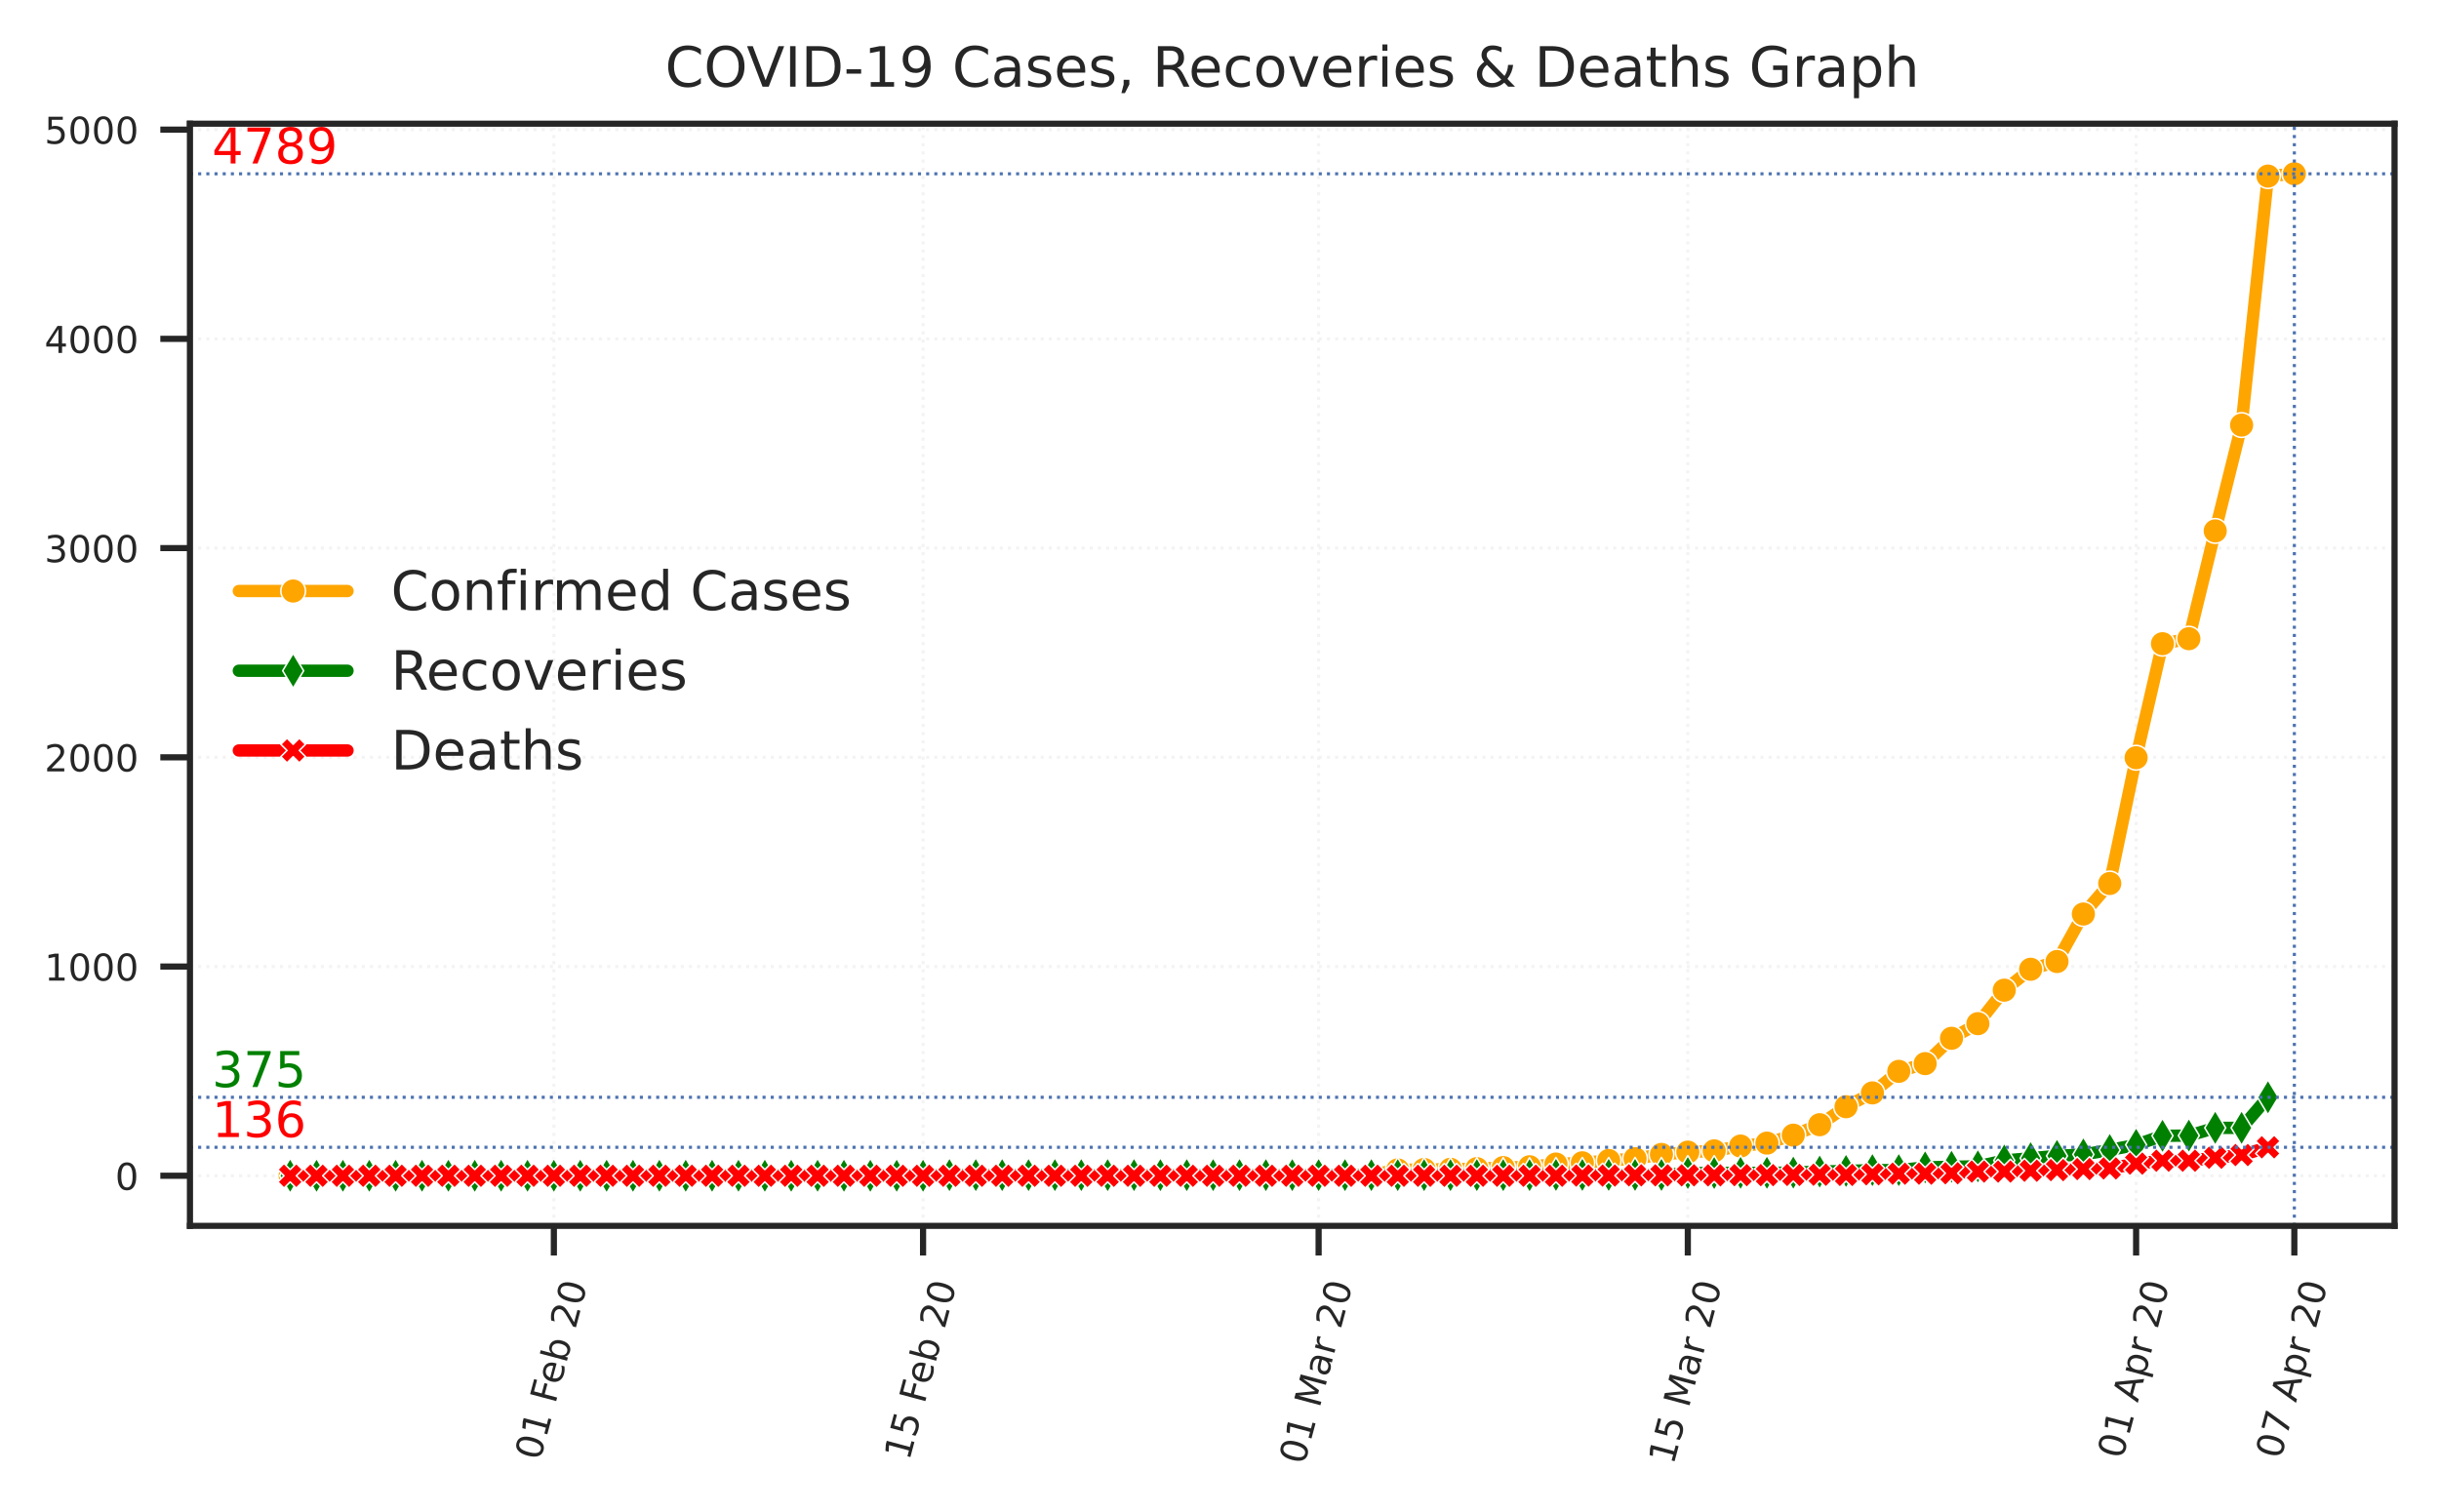 <?xml version="1.0" encoding="utf-8" standalone="no"?>
<!DOCTYPE svg PUBLIC "-//W3C//DTD SVG 1.1//EN"
  "http://www.w3.org/Graphics/SVG/1.1/DTD/svg11.dtd">
<!-- Created with matplotlib (https://matplotlib.org/) -->
<svg height="244.97pt" version="1.1" viewBox="0 0 395.09 244.97" width="395.09pt" xmlns="http://www.w3.org/2000/svg" xmlns:xlink="http://www.w3.org/1999/xlink">
 <defs>
  <style type="text/css">
*{stroke-linecap:butt;stroke-linejoin:round;}
  </style>
 </defs>
 <g id="figure_1">
  <g id="patch_1">
   <path d="M 0 244.97 
L 395.09 244.97 
L 395.09 0 
L 0 0 
z
" style="fill:#ffffff;"/>
  </g>
  <g id="axes_1">
   <g id="patch_2">
    <path d="M 30.77 198.599 
L 387.89 198.599 
L 387.89 20.039 
L 30.77 20.039 
z
" style="fill:#ffffff;"/>
   </g>
   <g id="matplotlib.axis_1">
    <g id="xtick_1">
     <g id="line2d_1">
      <path clip-path="url(#p923b7f184c)" d="M 89.72 198.599 
L 89.72 20.039 
" style="fill:none;stroke:#f3f3f3;stroke-dasharray:0.5,0.825;stroke-dashoffset:0;stroke-width:0.5;"/>
     </g>
     <g id="line2d_2">
      <defs>
       <path d="M 0 0 
L 0 4.8 
" id="m6740267cef" style="stroke:#262626;"/>
      </defs>
      <g>
       <use style="fill:#262626;stroke:#262626;" x="89.72" xlink:href="#m6740267cef" y="198.599"/>
      </g>
     </g>
     <g id="text_1">
      <!-- 01 Feb 20 -->
      <defs>
       <path d="M 31.781 66.406 
Q 24.172 66.406 20.328 58.906 
Q 16.5 51.422 16.5 36.375 
Q 16.5 21.391 20.328 13.891 
Q 24.172 6.391 31.781 6.391 
Q 39.453 6.391 43.281 13.891 
Q 47.125 21.391 47.125 36.375 
Q 47.125 51.422 43.281 58.906 
Q 39.453 66.406 31.781 66.406 
z
M 31.781 74.219 
Q 44.047 74.219 50.516 64.516 
Q 56.984 54.828 56.984 36.375 
Q 56.984 17.969 50.516 8.266 
Q 44.047 -1.422 31.781 -1.422 
Q 19.531 -1.422 13.062 8.266 
Q 6.594 17.969 6.594 36.375 
Q 6.594 54.828 13.062 64.516 
Q 19.531 74.219 31.781 74.219 
z
" id="DejaVuSans-48"/>
       <path d="M 12.406 8.297 
L 28.516 8.297 
L 28.516 63.922 
L 10.984 60.406 
L 10.984 69.391 
L 28.422 72.906 
L 38.281 72.906 
L 38.281 8.297 
L 54.391 8.297 
L 54.391 0 
L 12.406 0 
z
" id="DejaVuSans-49"/>
       <path id="DejaVuSans-32"/>
       <path d="M 9.812 72.906 
L 51.703 72.906 
L 51.703 64.594 
L 19.672 64.594 
L 19.672 43.109 
L 48.578 43.109 
L 48.578 34.812 
L 19.672 34.812 
L 19.672 0 
L 9.812 0 
z
" id="DejaVuSans-70"/>
       <path d="M 56.203 29.594 
L 56.203 25.203 
L 14.891 25.203 
Q 15.484 15.922 20.484 11.062 
Q 25.484 6.203 34.422 6.203 
Q 39.594 6.203 44.453 7.469 
Q 49.312 8.734 54.109 11.281 
L 54.109 2.781 
Q 49.266 0.734 44.188 -0.344 
Q 39.109 -1.422 33.891 -1.422 
Q 20.797 -1.422 13.156 6.188 
Q 5.516 13.812 5.516 26.812 
Q 5.516 40.234 12.766 48.109 
Q 20.016 56 32.328 56 
Q 43.359 56 49.781 48.891 
Q 56.203 41.797 56.203 29.594 
z
M 47.219 32.234 
Q 47.125 39.594 43.094 43.984 
Q 39.062 48.391 32.422 48.391 
Q 24.906 48.391 20.391 44.141 
Q 15.875 39.891 15.188 32.172 
z
" id="DejaVuSans-101"/>
       <path d="M 48.688 27.297 
Q 48.688 37.203 44.609 42.844 
Q 40.531 48.484 33.406 48.484 
Q 26.266 48.484 22.188 42.844 
Q 18.109 37.203 18.109 27.297 
Q 18.109 17.391 22.188 11.75 
Q 26.266 6.109 33.406 6.109 
Q 40.531 6.109 44.609 11.75 
Q 48.688 17.391 48.688 27.297 
z
M 18.109 46.391 
Q 20.953 51.266 25.266 53.625 
Q 29.594 56 35.594 56 
Q 45.562 56 51.781 48.094 
Q 58.016 40.188 58.016 27.297 
Q 58.016 14.406 51.781 6.484 
Q 45.562 -1.422 35.594 -1.422 
Q 29.594 -1.422 25.266 0.953 
Q 20.953 3.328 18.109 8.203 
L 18.109 0 
L 9.078 0 
L 9.078 75.984 
L 18.109 75.984 
z
" id="DejaVuSans-98"/>
       <path d="M 19.188 8.297 
L 53.609 8.297 
L 53.609 0 
L 7.328 0 
L 7.328 8.297 
Q 12.938 14.109 22.625 23.891 
Q 32.328 33.688 34.812 36.531 
Q 39.547 41.844 41.422 45.531 
Q 43.312 49.219 43.312 52.781 
Q 43.312 58.594 39.234 62.25 
Q 35.156 65.922 28.609 65.922 
Q 23.969 65.922 18.812 64.312 
Q 13.672 62.703 7.812 59.422 
L 7.812 69.391 
Q 13.766 71.781 18.938 73 
Q 24.125 74.219 28.422 74.219 
Q 39.75 74.219 46.484 68.547 
Q 53.219 62.891 53.219 53.422 
Q 53.219 48.922 51.531 44.891 
Q 49.859 40.875 45.406 35.406 
Q 44.188 33.984 37.641 27.219 
Q 31.109 20.453 19.188 8.297 
z
" id="DejaVuSans-50"/>
      </defs>
      <g style="fill:#262626;" transform="translate(87.475 236.772)rotate(-75)scale(0.06 -0.06)">
       <use xlink:href="#DejaVuSans-48"/>
       <use x="63.623" xlink:href="#DejaVuSans-49"/>
       <use x="127.246" xlink:href="#DejaVuSans-32"/>
       <use x="159.033" xlink:href="#DejaVuSans-70"/>
       <use x="211.053" xlink:href="#DejaVuSans-101"/>
       <use x="272.576" xlink:href="#DejaVuSans-98"/>
       <use x="336.053" xlink:href="#DejaVuSans-32"/>
       <use x="367.84" xlink:href="#DejaVuSans-50"/>
       <use x="431.463" xlink:href="#DejaVuSans-48"/>
      </g>
     </g>
    </g>
    <g id="xtick_2">
     <g id="line2d_3">
      <path clip-path="url(#p923b7f184c)" d="M 149.525 198.599 
L 149.525 20.039 
" style="fill:none;stroke:#f3f3f3;stroke-dasharray:0.5,0.825;stroke-dashoffset:0;stroke-width:0.5;"/>
     </g>
     <g id="line2d_4">
      <g>
       <use style="fill:#262626;stroke:#262626;" x="149.525" xlink:href="#m6740267cef" y="198.599"/>
      </g>
     </g>
     <g id="text_2">
      <!-- 15 Feb 20 -->
      <defs>
       <path d="M 10.797 72.906 
L 49.516 72.906 
L 49.516 64.594 
L 19.828 64.594 
L 19.828 46.734 
Q 21.969 47.469 24.109 47.828 
Q 26.266 48.188 28.422 48.188 
Q 40.625 48.188 47.75 41.5 
Q 54.891 34.812 54.891 23.391 
Q 54.891 11.625 47.562 5.094 
Q 40.234 -1.422 26.906 -1.422 
Q 22.312 -1.422 17.547 -0.641 
Q 12.797 0.141 7.719 1.703 
L 7.719 11.625 
Q 12.109 9.234 16.797 8.062 
Q 21.484 6.891 26.703 6.891 
Q 35.156 6.891 40.078 11.328 
Q 45.016 15.766 45.016 23.391 
Q 45.016 31 40.078 35.438 
Q 35.156 39.891 26.703 39.891 
Q 22.75 39.891 18.812 39.016 
Q 14.891 38.141 10.797 36.281 
z
" id="DejaVuSans-53"/>
      </defs>
      <g style="fill:#262626;" transform="translate(147.28 236.772)rotate(-75)scale(0.06 -0.06)">
       <use xlink:href="#DejaVuSans-49"/>
       <use x="63.623" xlink:href="#DejaVuSans-53"/>
       <use x="127.246" xlink:href="#DejaVuSans-32"/>
       <use x="159.033" xlink:href="#DejaVuSans-70"/>
       <use x="211.053" xlink:href="#DejaVuSans-101"/>
       <use x="272.576" xlink:href="#DejaVuSans-98"/>
       <use x="336.053" xlink:href="#DejaVuSans-32"/>
       <use x="367.84" xlink:href="#DejaVuSans-50"/>
       <use x="431.463" xlink:href="#DejaVuSans-48"/>
      </g>
     </g>
    </g>
    <g id="xtick_3">
     <g id="line2d_5">
      <path clip-path="url(#p923b7f184c)" d="M 213.602 198.599 
L 213.602 20.039 
" style="fill:none;stroke:#f3f3f3;stroke-dasharray:0.5,0.825;stroke-dashoffset:0;stroke-width:0.5;"/>
     </g>
     <g id="line2d_6">
      <g>
       <use style="fill:#262626;stroke:#262626;" x="213.602" xlink:href="#m6740267cef" y="198.599"/>
      </g>
     </g>
     <g id="text_3">
      <!-- 01 Mar 20 -->
      <defs>
       <path d="M 9.812 72.906 
L 24.516 72.906 
L 43.109 23.297 
L 61.812 72.906 
L 76.516 72.906 
L 76.516 0 
L 66.891 0 
L 66.891 64.016 
L 48.094 14.016 
L 38.188 14.016 
L 19.391 64.016 
L 19.391 0 
L 9.812 0 
z
" id="DejaVuSans-77"/>
       <path d="M 34.281 27.484 
Q 23.391 27.484 19.188 25 
Q 14.984 22.516 14.984 16.5 
Q 14.984 11.719 18.141 8.906 
Q 21.297 6.109 26.703 6.109 
Q 34.188 6.109 38.703 11.406 
Q 43.219 16.703 43.219 25.484 
L 43.219 27.484 
z
M 52.203 31.203 
L 52.203 0 
L 43.219 0 
L 43.219 8.297 
Q 40.141 3.328 35.547 0.953 
Q 30.953 -1.422 24.312 -1.422 
Q 15.922 -1.422 10.953 3.297 
Q 6 8.016 6 15.922 
Q 6 25.141 12.172 29.828 
Q 18.359 34.516 30.609 34.516 
L 43.219 34.516 
L 43.219 35.406 
Q 43.219 41.609 39.141 45 
Q 35.062 48.391 27.688 48.391 
Q 23 48.391 18.547 47.266 
Q 14.109 46.141 10.016 43.891 
L 10.016 52.203 
Q 14.938 54.109 19.578 55.047 
Q 24.219 56 28.609 56 
Q 40.484 56 46.344 49.844 
Q 52.203 43.703 52.203 31.203 
z
" id="DejaVuSans-97"/>
       <path d="M 41.109 46.297 
Q 39.594 47.172 37.812 47.578 
Q 36.031 48 33.891 48 
Q 26.266 48 22.188 43.047 
Q 18.109 38.094 18.109 28.812 
L 18.109 0 
L 9.078 0 
L 9.078 54.688 
L 18.109 54.688 
L 18.109 46.188 
Q 20.953 51.172 25.484 53.578 
Q 30.031 56 36.531 56 
Q 37.453 56 38.578 55.875 
Q 39.703 55.766 41.062 55.516 
z
" id="DejaVuSans-114"/>
      </defs>
      <g style="fill:#262626;" transform="translate(211.266 237.447)rotate(-75)scale(0.06 -0.06)">
       <use xlink:href="#DejaVuSans-48"/>
       <use x="63.623" xlink:href="#DejaVuSans-49"/>
       <use x="127.246" xlink:href="#DejaVuSans-32"/>
       <use x="159.033" xlink:href="#DejaVuSans-77"/>
       <use x="245.312" xlink:href="#DejaVuSans-97"/>
       <use x="306.592" xlink:href="#DejaVuSans-114"/>
       <use x="347.705" xlink:href="#DejaVuSans-32"/>
       <use x="379.492" xlink:href="#DejaVuSans-50"/>
       <use x="443.115" xlink:href="#DejaVuSans-48"/>
      </g>
     </g>
    </g>
    <g id="xtick_4">
     <g id="line2d_7">
      <path clip-path="url(#p923b7f184c)" d="M 273.407 198.599 
L 273.407 20.039 
" style="fill:none;stroke:#f3f3f3;stroke-dasharray:0.5,0.825;stroke-dashoffset:0;stroke-width:0.5;"/>
     </g>
     <g id="line2d_8">
      <g>
       <use style="fill:#262626;stroke:#262626;" x="273.407" xlink:href="#m6740267cef" y="198.599"/>
      </g>
     </g>
     <g id="text_4">
      <!-- 15 Mar 20 -->
      <g style="fill:#262626;" transform="translate(271.071 237.447)rotate(-75)scale(0.06 -0.06)">
       <use xlink:href="#DejaVuSans-49"/>
       <use x="63.623" xlink:href="#DejaVuSans-53"/>
       <use x="127.246" xlink:href="#DejaVuSans-32"/>
       <use x="159.033" xlink:href="#DejaVuSans-77"/>
       <use x="245.312" xlink:href="#DejaVuSans-97"/>
       <use x="306.592" xlink:href="#DejaVuSans-114"/>
       <use x="347.705" xlink:href="#DejaVuSans-32"/>
       <use x="379.492" xlink:href="#DejaVuSans-50"/>
       <use x="443.115" xlink:href="#DejaVuSans-48"/>
      </g>
     </g>
    </g>
    <g id="xtick_5">
     <g id="line2d_9">
      <path clip-path="url(#p923b7f184c)" d="M 346.027 198.599 
L 346.027 20.039 
" style="fill:none;stroke:#f3f3f3;stroke-dasharray:0.5,0.825;stroke-dashoffset:0;stroke-width:0.5;"/>
     </g>
     <g id="line2d_10">
      <g>
       <use style="fill:#262626;stroke:#262626;" x="346.027" xlink:href="#m6740267cef" y="198.599"/>
      </g>
     </g>
     <g id="text_5">
      <!-- 01 Apr 20 -->
      <defs>
       <path d="M 34.188 63.188 
L 20.797 26.906 
L 47.609 26.906 
z
M 28.609 72.906 
L 39.797 72.906 
L 67.578 0 
L 57.328 0 
L 50.688 18.703 
L 17.828 18.703 
L 11.188 0 
L 0.781 0 
z
" id="DejaVuSans-65"/>
       <path d="M 18.109 8.203 
L 18.109 -20.797 
L 9.078 -20.797 
L 9.078 54.688 
L 18.109 54.688 
L 18.109 46.391 
Q 20.953 51.266 25.266 53.625 
Q 29.594 56 35.594 56 
Q 45.562 56 51.781 48.094 
Q 58.016 40.188 58.016 27.297 
Q 58.016 14.406 51.781 6.484 
Q 45.562 -1.422 35.594 -1.422 
Q 29.594 -1.422 25.266 0.953 
Q 20.953 3.328 18.109 8.203 
z
M 48.688 27.297 
Q 48.688 37.203 44.609 42.844 
Q 40.531 48.484 33.406 48.484 
Q 26.266 48.484 22.188 42.844 
Q 18.109 37.203 18.109 27.297 
Q 18.109 17.391 22.188 11.75 
Q 26.266 6.109 33.406 6.109 
Q 40.531 6.109 44.609 11.75 
Q 48.688 17.391 48.688 27.297 
z
" id="DejaVuSans-112"/>
      </defs>
      <g style="fill:#262626;" transform="translate(343.813 236.538)rotate(-75)scale(0.06 -0.06)">
       <use xlink:href="#DejaVuSans-48"/>
       <use x="63.623" xlink:href="#DejaVuSans-49"/>
       <use x="127.246" xlink:href="#DejaVuSans-32"/>
       <use x="159.033" xlink:href="#DejaVuSans-65"/>
       <use x="227.441" xlink:href="#DejaVuSans-112"/>
       <use x="290.918" xlink:href="#DejaVuSans-114"/>
       <use x="332.031" xlink:href="#DejaVuSans-32"/>
       <use x="363.818" xlink:href="#DejaVuSans-50"/>
       <use x="427.441" xlink:href="#DejaVuSans-48"/>
      </g>
     </g>
    </g>
    <g id="xtick_6">
     <g id="line2d_11">
      <path clip-path="url(#p923b7f184c)" d="M 371.657 198.599 
L 371.657 20.039 
" style="fill:none;stroke:#f3f3f3;stroke-dasharray:0.5,0.825;stroke-dashoffset:0;stroke-width:0.5;"/>
     </g>
     <g id="line2d_12">
      <g>
       <use style="fill:#262626;stroke:#262626;" x="371.657" xlink:href="#m6740267cef" y="198.599"/>
      </g>
     </g>
     <g id="text_6">
      <!-- 07 Apr 20 -->
      <defs>
       <path d="M 8.203 72.906 
L 55.078 72.906 
L 55.078 68.703 
L 28.609 0 
L 18.312 0 
L 43.219 64.594 
L 8.203 64.594 
z
" id="DejaVuSans-55"/>
      </defs>
      <g style="fill:#262626;" transform="translate(369.444 236.538)rotate(-75)scale(0.06 -0.06)">
       <use xlink:href="#DejaVuSans-48"/>
       <use x="63.623" xlink:href="#DejaVuSans-55"/>
       <use x="127.246" xlink:href="#DejaVuSans-32"/>
       <use x="159.033" xlink:href="#DejaVuSans-65"/>
       <use x="227.441" xlink:href="#DejaVuSans-112"/>
       <use x="290.918" xlink:href="#DejaVuSans-114"/>
       <use x="332.031" xlink:href="#DejaVuSans-32"/>
       <use x="363.818" xlink:href="#DejaVuSans-50"/>
       <use x="427.441" xlink:href="#DejaVuSans-48"/>
      </g>
     </g>
    </g>
   </g>
   <g id="matplotlib.axis_2">
    <g id="ytick_1">
     <g id="line2d_13">
      <path clip-path="url(#p923b7f184c)" d="M 30.77 190.482 
L 387.89 190.482 
" style="fill:none;stroke:#f3f3f3;stroke-dasharray:0.5,0.825;stroke-dashoffset:0;stroke-width:0.5;"/>
     </g>
     <g id="line2d_14">
      <defs>
       <path d="M 0 0 
L -4.8 0 
" id="m1ba52bea0b" style="stroke:#262626;"/>
      </defs>
      <g>
       <use style="fill:#262626;stroke:#262626;" x="30.77" xlink:href="#m1ba52bea0b" y="190.482"/>
      </g>
     </g>
     <g id="text_7">
      <!-- 0 -->
      <g style="fill:#262626;" transform="translate(18.652 192.762)scale(0.06 -0.06)">
       <use xlink:href="#DejaVuSans-48"/>
      </g>
     </g>
    </g>
    <g id="ytick_2">
     <g id="line2d_15">
      <path clip-path="url(#p923b7f184c)" d="M 30.77 156.586 
L 387.89 156.586 
" style="fill:none;stroke:#f3f3f3;stroke-dasharray:0.5,0.825;stroke-dashoffset:0;stroke-width:0.5;"/>
     </g>
     <g id="line2d_16">
      <g>
       <use style="fill:#262626;stroke:#262626;" x="30.77" xlink:href="#m1ba52bea0b" y="156.586"/>
      </g>
     </g>
     <g id="text_8">
      <!-- 1000 -->
      <g style="fill:#262626;" transform="translate(7.2 158.866)scale(0.06 -0.06)">
       <use xlink:href="#DejaVuSans-49"/>
       <use x="63.623" xlink:href="#DejaVuSans-48"/>
       <use x="127.246" xlink:href="#DejaVuSans-48"/>
       <use x="190.869" xlink:href="#DejaVuSans-48"/>
      </g>
     </g>
    </g>
    <g id="ytick_3">
     <g id="line2d_17">
      <path clip-path="url(#p923b7f184c)" d="M 30.77 122.691 
L 387.89 122.691 
" style="fill:none;stroke:#f3f3f3;stroke-dasharray:0.5,0.825;stroke-dashoffset:0;stroke-width:0.5;"/>
     </g>
     <g id="line2d_18">
      <g>
       <use style="fill:#262626;stroke:#262626;" x="30.77" xlink:href="#m1ba52bea0b" y="122.691"/>
      </g>
     </g>
     <g id="text_9">
      <!-- 2000 -->
      <g style="fill:#262626;" transform="translate(7.2 124.97)scale(0.06 -0.06)">
       <use xlink:href="#DejaVuSans-50"/>
       <use x="63.623" xlink:href="#DejaVuSans-48"/>
       <use x="127.246" xlink:href="#DejaVuSans-48"/>
       <use x="190.869" xlink:href="#DejaVuSans-48"/>
      </g>
     </g>
    </g>
    <g id="ytick_4">
     <g id="line2d_19">
      <path clip-path="url(#p923b7f184c)" d="M 30.77 88.795 
L 387.89 88.795 
" style="fill:none;stroke:#f3f3f3;stroke-dasharray:0.5,0.825;stroke-dashoffset:0;stroke-width:0.5;"/>
     </g>
     <g id="line2d_20">
      <g>
       <use style="fill:#262626;stroke:#262626;" x="30.77" xlink:href="#m1ba52bea0b" y="88.795"/>
      </g>
     </g>
     <g id="text_10">
      <!-- 3000 -->
      <defs>
       <path d="M 40.578 39.312 
Q 47.656 37.797 51.625 33 
Q 55.609 28.219 55.609 21.188 
Q 55.609 10.406 48.188 4.484 
Q 40.766 -1.422 27.094 -1.422 
Q 22.516 -1.422 17.656 -0.516 
Q 12.797 0.391 7.625 2.203 
L 7.625 11.719 
Q 11.719 9.328 16.594 8.109 
Q 21.484 6.891 26.812 6.891 
Q 36.078 6.891 40.938 10.547 
Q 45.797 14.203 45.797 21.188 
Q 45.797 27.641 41.281 31.266 
Q 36.766 34.906 28.719 34.906 
L 20.219 34.906 
L 20.219 43.016 
L 29.109 43.016 
Q 36.375 43.016 40.234 45.922 
Q 44.094 48.828 44.094 54.297 
Q 44.094 59.906 40.109 62.906 
Q 36.141 65.922 28.719 65.922 
Q 24.656 65.922 20.016 65.031 
Q 15.375 64.156 9.812 62.312 
L 9.812 71.094 
Q 15.438 72.656 20.344 73.438 
Q 25.25 74.219 29.594 74.219 
Q 40.828 74.219 47.359 69.109 
Q 53.906 64.016 53.906 55.328 
Q 53.906 49.266 50.438 45.094 
Q 46.969 40.922 40.578 39.312 
z
" id="DejaVuSans-51"/>
      </defs>
      <g style="fill:#262626;" transform="translate(7.2 91.074)scale(0.06 -0.06)">
       <use xlink:href="#DejaVuSans-51"/>
       <use x="63.623" xlink:href="#DejaVuSans-48"/>
       <use x="127.246" xlink:href="#DejaVuSans-48"/>
       <use x="190.869" xlink:href="#DejaVuSans-48"/>
      </g>
     </g>
    </g>
    <g id="ytick_5">
     <g id="line2d_21">
      <path clip-path="url(#p923b7f184c)" d="M 30.77 54.899 
L 387.89 54.899 
" style="fill:none;stroke:#f3f3f3;stroke-dasharray:0.5,0.825;stroke-dashoffset:0;stroke-width:0.5;"/>
     </g>
     <g id="line2d_22">
      <g>
       <use style="fill:#262626;stroke:#262626;" x="30.77" xlink:href="#m1ba52bea0b" y="54.899"/>
      </g>
     </g>
     <g id="text_11">
      <!-- 4000 -->
      <defs>
       <path d="M 37.797 64.312 
L 12.891 25.391 
L 37.797 25.391 
z
M 35.203 72.906 
L 47.609 72.906 
L 47.609 25.391 
L 58.016 25.391 
L 58.016 17.188 
L 47.609 17.188 
L 47.609 0 
L 37.797 0 
L 37.797 17.188 
L 4.891 17.188 
L 4.891 26.703 
z
" id="DejaVuSans-52"/>
      </defs>
      <g style="fill:#262626;" transform="translate(7.2 57.178)scale(0.06 -0.06)">
       <use xlink:href="#DejaVuSans-52"/>
       <use x="63.623" xlink:href="#DejaVuSans-48"/>
       <use x="127.246" xlink:href="#DejaVuSans-48"/>
       <use x="190.869" xlink:href="#DejaVuSans-48"/>
      </g>
     </g>
    </g>
    <g id="ytick_6">
     <g id="line2d_23">
      <path clip-path="url(#p923b7f184c)" d="M 30.77 21.003 
L 387.89 21.003 
" style="fill:none;stroke:#f3f3f3;stroke-dasharray:0.5,0.825;stroke-dashoffset:0;stroke-width:0.5;"/>
     </g>
     <g id="line2d_24">
      <g>
       <use style="fill:#262626;stroke:#262626;" x="30.77" xlink:href="#m1ba52bea0b" y="21.003"/>
      </g>
     </g>
     <g id="text_12">
      <!-- 5000 -->
      <g style="fill:#262626;" transform="translate(7.2 23.282)scale(0.06 -0.06)">
       <use xlink:href="#DejaVuSans-53"/>
       <use x="63.623" xlink:href="#DejaVuSans-48"/>
       <use x="127.246" xlink:href="#DejaVuSans-48"/>
       <use x="190.869" xlink:href="#DejaVuSans-48"/>
      </g>
     </g>
    </g>
   </g>
   <g id="line2d_25">
    <path clip-path="url(#p923b7f184c)" d="M 47.003 190.482 
L 51.274 190.482 
L 55.546 190.482 
L 59.818 190.482 
L 64.09 190.482 
L 68.362 190.482 
L 72.633 190.482 
L 76.905 190.482 
L 81.177 190.448 
L 85.449 190.448 
L 89.72 190.448 
L 93.992 190.414 
L 98.264 190.381 
L 102.536 190.381 
L 106.808 190.381 
L 111.079 190.381 
L 115.351 190.381 
L 119.623 190.381 
L 123.895 190.381 
L 128.166 190.381 
L 132.438 190.381 
L 136.71 190.381 
L 140.982 190.381 
L 145.253 190.381 
L 149.525 190.381 
L 153.797 190.381 
L 158.069 190.381 
L 162.341 190.381 
L 166.612 190.381 
L 170.884 190.381 
L 175.156 190.381 
L 179.428 190.381 
L 183.699 190.381 
L 187.971 190.381 
L 192.243 190.381 
L 196.515 190.381 
L 200.786 190.381 
L 205.058 190.381 
L 209.33 190.381 
L 213.602 190.381 
L 217.874 190.313 
L 222.145 190.313 
L 226.417 189.533 
L 230.689 189.465 
L 234.961 189.431 
L 239.232 189.33 
L 243.504 189.16 
L 247.776 189.025 
L 252.048 188.584 
L 256.319 188.381 
L 260.591 188.008 
L 264.863 187.703 
L 269.135 187.025 
L 273.407 186.652 
L 277.678 186.449 
L 281.95 185.669 
L 286.222 185.194 
L 290.494 183.906 
L 294.765 182.212 
L 299.037 179.297 
L 303.309 177.059 
L 307.581 173.568 
L 311.852 172.314 
L 316.124 168.213 
L 320.396 165.84 
L 324.668 160.417 
L 328.94 157.027 
L 333.211 155.773 
L 337.483 148.079 
L 341.755 143.13 
L 346.027 122.758 
L 350.298 104.285 
L 354.57 103.472 
L 358.842 86.015 
L 363.114 68.864 
L 367.386 28.528 
L 371.657 28.155 
" style="fill:none;stroke:#ffa500;stroke-linecap:round;stroke-width:2;"/>
    <defs>
     <path d="M 0 2 
C 0.53 2 1.039 1.789 1.414 1.414 
C 1.789 1.039 2 0.53 2 0 
C 2 -0.53 1.789 -1.039 1.414 -1.414 
C 1.039 -1.789 0.53 -2 0 -2 
C -0.53 -2 -1.039 -1.789 -1.414 -1.414 
C -1.789 -1.039 -2 -0.53 -2 0 
C -2 0.53 -1.789 1.039 -1.414 1.414 
C -1.039 1.789 -0.53 2 0 2 
z
" id="m1ea2963096" style="stroke:#ffffff;stroke-width:0.25;"/>
    </defs>
    <g clip-path="url(#p923b7f184c)">
     <use style="fill:#ffa500;stroke:#ffffff;stroke-width:0.25;" x="47.003" xlink:href="#m1ea2963096" y="190.482"/>
     <use style="fill:#ffa500;stroke:#ffffff;stroke-width:0.25;" x="51.274" xlink:href="#m1ea2963096" y="190.482"/>
     <use style="fill:#ffa500;stroke:#ffffff;stroke-width:0.25;" x="55.546" xlink:href="#m1ea2963096" y="190.482"/>
     <use style="fill:#ffa500;stroke:#ffffff;stroke-width:0.25;" x="59.818" xlink:href="#m1ea2963096" y="190.482"/>
     <use style="fill:#ffa500;stroke:#ffffff;stroke-width:0.25;" x="64.09" xlink:href="#m1ea2963096" y="190.482"/>
     <use style="fill:#ffa500;stroke:#ffffff;stroke-width:0.25;" x="68.362" xlink:href="#m1ea2963096" y="190.482"/>
     <use style="fill:#ffa500;stroke:#ffffff;stroke-width:0.25;" x="72.633" xlink:href="#m1ea2963096" y="190.482"/>
     <use style="fill:#ffa500;stroke:#ffffff;stroke-width:0.25;" x="76.905" xlink:href="#m1ea2963096" y="190.482"/>
     <use style="fill:#ffa500;stroke:#ffffff;stroke-width:0.25;" x="81.177" xlink:href="#m1ea2963096" y="190.448"/>
     <use style="fill:#ffa500;stroke:#ffffff;stroke-width:0.25;" x="85.449" xlink:href="#m1ea2963096" y="190.448"/>
     <use style="fill:#ffa500;stroke:#ffffff;stroke-width:0.25;" x="89.72" xlink:href="#m1ea2963096" y="190.448"/>
     <use style="fill:#ffa500;stroke:#ffffff;stroke-width:0.25;" x="93.992" xlink:href="#m1ea2963096" y="190.414"/>
     <use style="fill:#ffa500;stroke:#ffffff;stroke-width:0.25;" x="98.264" xlink:href="#m1ea2963096" y="190.381"/>
     <use style="fill:#ffa500;stroke:#ffffff;stroke-width:0.25;" x="102.536" xlink:href="#m1ea2963096" y="190.381"/>
     <use style="fill:#ffa500;stroke:#ffffff;stroke-width:0.25;" x="106.808" xlink:href="#m1ea2963096" y="190.381"/>
     <use style="fill:#ffa500;stroke:#ffffff;stroke-width:0.25;" x="111.079" xlink:href="#m1ea2963096" y="190.381"/>
     <use style="fill:#ffa500;stroke:#ffffff;stroke-width:0.25;" x="115.351" xlink:href="#m1ea2963096" y="190.381"/>
     <use style="fill:#ffa500;stroke:#ffffff;stroke-width:0.25;" x="119.623" xlink:href="#m1ea2963096" y="190.381"/>
     <use style="fill:#ffa500;stroke:#ffffff;stroke-width:0.25;" x="123.895" xlink:href="#m1ea2963096" y="190.381"/>
     <use style="fill:#ffa500;stroke:#ffffff;stroke-width:0.25;" x="128.166" xlink:href="#m1ea2963096" y="190.381"/>
     <use style="fill:#ffa500;stroke:#ffffff;stroke-width:0.25;" x="132.438" xlink:href="#m1ea2963096" y="190.381"/>
     <use style="fill:#ffa500;stroke:#ffffff;stroke-width:0.25;" x="136.71" xlink:href="#m1ea2963096" y="190.381"/>
     <use style="fill:#ffa500;stroke:#ffffff;stroke-width:0.25;" x="140.982" xlink:href="#m1ea2963096" y="190.381"/>
     <use style="fill:#ffa500;stroke:#ffffff;stroke-width:0.25;" x="145.253" xlink:href="#m1ea2963096" y="190.381"/>
     <use style="fill:#ffa500;stroke:#ffffff;stroke-width:0.25;" x="149.525" xlink:href="#m1ea2963096" y="190.381"/>
     <use style="fill:#ffa500;stroke:#ffffff;stroke-width:0.25;" x="153.797" xlink:href="#m1ea2963096" y="190.381"/>
     <use style="fill:#ffa500;stroke:#ffffff;stroke-width:0.25;" x="158.069" xlink:href="#m1ea2963096" y="190.381"/>
     <use style="fill:#ffa500;stroke:#ffffff;stroke-width:0.25;" x="162.341" xlink:href="#m1ea2963096" y="190.381"/>
     <use style="fill:#ffa500;stroke:#ffffff;stroke-width:0.25;" x="166.612" xlink:href="#m1ea2963096" y="190.381"/>
     <use style="fill:#ffa500;stroke:#ffffff;stroke-width:0.25;" x="170.884" xlink:href="#m1ea2963096" y="190.381"/>
     <use style="fill:#ffa500;stroke:#ffffff;stroke-width:0.25;" x="175.156" xlink:href="#m1ea2963096" y="190.381"/>
     <use style="fill:#ffa500;stroke:#ffffff;stroke-width:0.25;" x="179.428" xlink:href="#m1ea2963096" y="190.381"/>
     <use style="fill:#ffa500;stroke:#ffffff;stroke-width:0.25;" x="183.699" xlink:href="#m1ea2963096" y="190.381"/>
     <use style="fill:#ffa500;stroke:#ffffff;stroke-width:0.25;" x="187.971" xlink:href="#m1ea2963096" y="190.381"/>
     <use style="fill:#ffa500;stroke:#ffffff;stroke-width:0.25;" x="192.243" xlink:href="#m1ea2963096" y="190.381"/>
     <use style="fill:#ffa500;stroke:#ffffff;stroke-width:0.25;" x="196.515" xlink:href="#m1ea2963096" y="190.381"/>
     <use style="fill:#ffa500;stroke:#ffffff;stroke-width:0.25;" x="200.786" xlink:href="#m1ea2963096" y="190.381"/>
     <use style="fill:#ffa500;stroke:#ffffff;stroke-width:0.25;" x="205.058" xlink:href="#m1ea2963096" y="190.381"/>
     <use style="fill:#ffa500;stroke:#ffffff;stroke-width:0.25;" x="209.33" xlink:href="#m1ea2963096" y="190.381"/>
     <use style="fill:#ffa500;stroke:#ffffff;stroke-width:0.25;" x="213.602" xlink:href="#m1ea2963096" y="190.381"/>
     <use style="fill:#ffa500;stroke:#ffffff;stroke-width:0.25;" x="217.874" xlink:href="#m1ea2963096" y="190.313"/>
     <use style="fill:#ffa500;stroke:#ffffff;stroke-width:0.25;" x="222.145" xlink:href="#m1ea2963096" y="190.313"/>
     <use style="fill:#ffa500;stroke:#ffffff;stroke-width:0.25;" x="226.417" xlink:href="#m1ea2963096" y="189.533"/>
     <use style="fill:#ffa500;stroke:#ffffff;stroke-width:0.25;" x="230.689" xlink:href="#m1ea2963096" y="189.465"/>
     <use style="fill:#ffa500;stroke:#ffffff;stroke-width:0.25;" x="234.961" xlink:href="#m1ea2963096" y="189.431"/>
     <use style="fill:#ffa500;stroke:#ffffff;stroke-width:0.25;" x="239.232" xlink:href="#m1ea2963096" y="189.33"/>
     <use style="fill:#ffa500;stroke:#ffffff;stroke-width:0.25;" x="243.504" xlink:href="#m1ea2963096" y="189.16"/>
     <use style="fill:#ffa500;stroke:#ffffff;stroke-width:0.25;" x="247.776" xlink:href="#m1ea2963096" y="189.025"/>
     <use style="fill:#ffa500;stroke:#ffffff;stroke-width:0.25;" x="252.048" xlink:href="#m1ea2963096" y="188.584"/>
     <use style="fill:#ffa500;stroke:#ffffff;stroke-width:0.25;" x="256.319" xlink:href="#m1ea2963096" y="188.381"/>
     <use style="fill:#ffa500;stroke:#ffffff;stroke-width:0.25;" x="260.591" xlink:href="#m1ea2963096" y="188.008"/>
     <use style="fill:#ffa500;stroke:#ffffff;stroke-width:0.25;" x="264.863" xlink:href="#m1ea2963096" y="187.703"/>
     <use style="fill:#ffa500;stroke:#ffffff;stroke-width:0.25;" x="269.135" xlink:href="#m1ea2963096" y="187.025"/>
     <use style="fill:#ffa500;stroke:#ffffff;stroke-width:0.25;" x="273.407" xlink:href="#m1ea2963096" y="186.652"/>
     <use style="fill:#ffa500;stroke:#ffffff;stroke-width:0.25;" x="277.678" xlink:href="#m1ea2963096" y="186.449"/>
     <use style="fill:#ffa500;stroke:#ffffff;stroke-width:0.25;" x="281.95" xlink:href="#m1ea2963096" y="185.669"/>
     <use style="fill:#ffa500;stroke:#ffffff;stroke-width:0.25;" x="286.222" xlink:href="#m1ea2963096" y="185.194"/>
     <use style="fill:#ffa500;stroke:#ffffff;stroke-width:0.25;" x="290.494" xlink:href="#m1ea2963096" y="183.906"/>
     <use style="fill:#ffa500;stroke:#ffffff;stroke-width:0.25;" x="294.765" xlink:href="#m1ea2963096" y="182.212"/>
     <use style="fill:#ffa500;stroke:#ffffff;stroke-width:0.25;" x="299.037" xlink:href="#m1ea2963096" y="179.297"/>
     <use style="fill:#ffa500;stroke:#ffffff;stroke-width:0.25;" x="303.309" xlink:href="#m1ea2963096" y="177.059"/>
     <use style="fill:#ffa500;stroke:#ffffff;stroke-width:0.25;" x="307.581" xlink:href="#m1ea2963096" y="173.568"/>
     <use style="fill:#ffa500;stroke:#ffffff;stroke-width:0.25;" x="311.852" xlink:href="#m1ea2963096" y="172.314"/>
     <use style="fill:#ffa500;stroke:#ffffff;stroke-width:0.25;" x="316.124" xlink:href="#m1ea2963096" y="168.213"/>
     <use style="fill:#ffa500;stroke:#ffffff;stroke-width:0.25;" x="320.396" xlink:href="#m1ea2963096" y="165.84"/>
     <use style="fill:#ffa500;stroke:#ffffff;stroke-width:0.25;" x="324.668" xlink:href="#m1ea2963096" y="160.417"/>
     <use style="fill:#ffa500;stroke:#ffffff;stroke-width:0.25;" x="328.94" xlink:href="#m1ea2963096" y="157.027"/>
     <use style="fill:#ffa500;stroke:#ffffff;stroke-width:0.25;" x="333.211" xlink:href="#m1ea2963096" y="155.773"/>
     <use style="fill:#ffa500;stroke:#ffffff;stroke-width:0.25;" x="337.483" xlink:href="#m1ea2963096" y="148.079"/>
     <use style="fill:#ffa500;stroke:#ffffff;stroke-width:0.25;" x="341.755" xlink:href="#m1ea2963096" y="143.13"/>
     <use style="fill:#ffa500;stroke:#ffffff;stroke-width:0.25;" x="346.027" xlink:href="#m1ea2963096" y="122.758"/>
     <use style="fill:#ffa500;stroke:#ffffff;stroke-width:0.25;" x="350.298" xlink:href="#m1ea2963096" y="104.285"/>
     <use style="fill:#ffa500;stroke:#ffffff;stroke-width:0.25;" x="354.57" xlink:href="#m1ea2963096" y="103.472"/>
     <use style="fill:#ffa500;stroke:#ffffff;stroke-width:0.25;" x="358.842" xlink:href="#m1ea2963096" y="86.015"/>
     <use style="fill:#ffa500;stroke:#ffffff;stroke-width:0.25;" x="363.114" xlink:href="#m1ea2963096" y="68.864"/>
     <use style="fill:#ffa500;stroke:#ffffff;stroke-width:0.25;" x="367.386" xlink:href="#m1ea2963096" y="28.528"/>
     <use style="fill:#ffa500;stroke:#ffffff;stroke-width:0.25;" x="371.657" xlink:href="#m1ea2963096" y="28.155"/>
    </g>
   </g>
   <g id="line2d_26">
    <path clip-path="url(#p923b7f184c)" d="M 47.003 190.482 
L 51.274 190.482 
L 55.546 190.482 
L 59.818 190.482 
L 64.09 190.482 
L 68.362 190.482 
L 72.633 190.482 
L 76.905 190.482 
L 81.177 190.482 
L 85.449 190.482 
L 89.72 190.482 
L 93.992 190.482 
L 98.264 190.482 
L 102.536 190.482 
L 106.808 190.482 
L 111.079 190.482 
L 115.351 190.482 
L 119.623 190.482 
L 123.895 190.482 
L 128.166 190.482 
L 132.438 190.482 
L 136.71 190.482 
L 140.982 190.482 
L 145.253 190.482 
L 149.525 190.482 
L 153.797 190.381 
L 158.069 190.381 
L 162.341 190.381 
L 166.612 190.381 
L 170.884 190.381 
L 175.156 190.381 
L 179.428 190.381 
L 183.699 190.381 
L 187.971 190.381 
L 192.243 190.381 
L 196.515 190.381 
L 200.786 190.381 
L 205.058 190.381 
L 209.33 190.381 
L 213.602 190.381 
L 217.874 190.381 
L 222.145 190.381 
L 226.417 190.381 
L 230.689 190.381 
L 234.961 190.381 
L 239.232 190.381 
L 243.504 190.381 
L 247.776 190.381 
L 252.048 190.347 
L 256.319 190.347 
L 260.591 190.347 
L 264.863 190.347 
L 269.135 190.347 
L 273.407 190.042 
L 277.678 190.042 
L 281.95 190.008 
L 286.222 190.008 
L 290.494 189.974 
L 294.765 189.804 
L 299.037 189.703 
L 303.309 189.567 
L 307.581 189.567 
L 311.852 189.126 
L 316.124 189.025 
L 320.396 188.957 
L 324.668 188.008 
L 328.94 187.635 
L 333.211 187.262 
L 337.483 187.025 
L 341.755 186.313 
L 346.027 185.466 
L 350.298 184.008 
L 354.57 183.974 
L 358.842 182.72 
L 363.114 182.72 
L 367.386 177.771 
" style="fill:none;stroke:#008000;stroke-linecap:round;stroke-width:2;"/>
    <defs>
     <path d="M -0 2.828 
L 1.697 0 
L 0 -2.828 
L -1.697 -0 
z
" id="mf95812b336" style="stroke:#ffffff;stroke-linejoin:miter;stroke-width:0.25;"/>
    </defs>
    <g clip-path="url(#p923b7f184c)">
     <use style="fill:#008000;stroke:#ffffff;stroke-linejoin:miter;stroke-width:0.25;" x="47.003" xlink:href="#mf95812b336" y="190.482"/>
     <use style="fill:#008000;stroke:#ffffff;stroke-linejoin:miter;stroke-width:0.25;" x="51.274" xlink:href="#mf95812b336" y="190.482"/>
     <use style="fill:#008000;stroke:#ffffff;stroke-linejoin:miter;stroke-width:0.25;" x="55.546" xlink:href="#mf95812b336" y="190.482"/>
     <use style="fill:#008000;stroke:#ffffff;stroke-linejoin:miter;stroke-width:0.25;" x="59.818" xlink:href="#mf95812b336" y="190.482"/>
     <use style="fill:#008000;stroke:#ffffff;stroke-linejoin:miter;stroke-width:0.25;" x="64.09" xlink:href="#mf95812b336" y="190.482"/>
     <use style="fill:#008000;stroke:#ffffff;stroke-linejoin:miter;stroke-width:0.25;" x="68.362" xlink:href="#mf95812b336" y="190.482"/>
     <use style="fill:#008000;stroke:#ffffff;stroke-linejoin:miter;stroke-width:0.25;" x="72.633" xlink:href="#mf95812b336" y="190.482"/>
     <use style="fill:#008000;stroke:#ffffff;stroke-linejoin:miter;stroke-width:0.25;" x="76.905" xlink:href="#mf95812b336" y="190.482"/>
     <use style="fill:#008000;stroke:#ffffff;stroke-linejoin:miter;stroke-width:0.25;" x="81.177" xlink:href="#mf95812b336" y="190.482"/>
     <use style="fill:#008000;stroke:#ffffff;stroke-linejoin:miter;stroke-width:0.25;" x="85.449" xlink:href="#mf95812b336" y="190.482"/>
     <use style="fill:#008000;stroke:#ffffff;stroke-linejoin:miter;stroke-width:0.25;" x="89.72" xlink:href="#mf95812b336" y="190.482"/>
     <use style="fill:#008000;stroke:#ffffff;stroke-linejoin:miter;stroke-width:0.25;" x="93.992" xlink:href="#mf95812b336" y="190.482"/>
     <use style="fill:#008000;stroke:#ffffff;stroke-linejoin:miter;stroke-width:0.25;" x="98.264" xlink:href="#mf95812b336" y="190.482"/>
     <use style="fill:#008000;stroke:#ffffff;stroke-linejoin:miter;stroke-width:0.25;" x="102.536" xlink:href="#mf95812b336" y="190.482"/>
     <use style="fill:#008000;stroke:#ffffff;stroke-linejoin:miter;stroke-width:0.25;" x="106.808" xlink:href="#mf95812b336" y="190.482"/>
     <use style="fill:#008000;stroke:#ffffff;stroke-linejoin:miter;stroke-width:0.25;" x="111.079" xlink:href="#mf95812b336" y="190.482"/>
     <use style="fill:#008000;stroke:#ffffff;stroke-linejoin:miter;stroke-width:0.25;" x="115.351" xlink:href="#mf95812b336" y="190.482"/>
     <use style="fill:#008000;stroke:#ffffff;stroke-linejoin:miter;stroke-width:0.25;" x="119.623" xlink:href="#mf95812b336" y="190.482"/>
     <use style="fill:#008000;stroke:#ffffff;stroke-linejoin:miter;stroke-width:0.25;" x="123.895" xlink:href="#mf95812b336" y="190.482"/>
     <use style="fill:#008000;stroke:#ffffff;stroke-linejoin:miter;stroke-width:0.25;" x="128.166" xlink:href="#mf95812b336" y="190.482"/>
     <use style="fill:#008000;stroke:#ffffff;stroke-linejoin:miter;stroke-width:0.25;" x="132.438" xlink:href="#mf95812b336" y="190.482"/>
     <use style="fill:#008000;stroke:#ffffff;stroke-linejoin:miter;stroke-width:0.25;" x="136.71" xlink:href="#mf95812b336" y="190.482"/>
     <use style="fill:#008000;stroke:#ffffff;stroke-linejoin:miter;stroke-width:0.25;" x="140.982" xlink:href="#mf95812b336" y="190.482"/>
     <use style="fill:#008000;stroke:#ffffff;stroke-linejoin:miter;stroke-width:0.25;" x="145.253" xlink:href="#mf95812b336" y="190.482"/>
     <use style="fill:#008000;stroke:#ffffff;stroke-linejoin:miter;stroke-width:0.25;" x="149.525" xlink:href="#mf95812b336" y="190.482"/>
     <use style="fill:#008000;stroke:#ffffff;stroke-linejoin:miter;stroke-width:0.25;" x="153.797" xlink:href="#mf95812b336" y="190.381"/>
     <use style="fill:#008000;stroke:#ffffff;stroke-linejoin:miter;stroke-width:0.25;" x="158.069" xlink:href="#mf95812b336" y="190.381"/>
     <use style="fill:#008000;stroke:#ffffff;stroke-linejoin:miter;stroke-width:0.25;" x="162.341" xlink:href="#mf95812b336" y="190.381"/>
     <use style="fill:#008000;stroke:#ffffff;stroke-linejoin:miter;stroke-width:0.25;" x="166.612" xlink:href="#mf95812b336" y="190.381"/>
     <use style="fill:#008000;stroke:#ffffff;stroke-linejoin:miter;stroke-width:0.25;" x="170.884" xlink:href="#mf95812b336" y="190.381"/>
     <use style="fill:#008000;stroke:#ffffff;stroke-linejoin:miter;stroke-width:0.25;" x="175.156" xlink:href="#mf95812b336" y="190.381"/>
     <use style="fill:#008000;stroke:#ffffff;stroke-linejoin:miter;stroke-width:0.25;" x="179.428" xlink:href="#mf95812b336" y="190.381"/>
     <use style="fill:#008000;stroke:#ffffff;stroke-linejoin:miter;stroke-width:0.25;" x="183.699" xlink:href="#mf95812b336" y="190.381"/>
     <use style="fill:#008000;stroke:#ffffff;stroke-linejoin:miter;stroke-width:0.25;" x="187.971" xlink:href="#mf95812b336" y="190.381"/>
     <use style="fill:#008000;stroke:#ffffff;stroke-linejoin:miter;stroke-width:0.25;" x="192.243" xlink:href="#mf95812b336" y="190.381"/>
     <use style="fill:#008000;stroke:#ffffff;stroke-linejoin:miter;stroke-width:0.25;" x="196.515" xlink:href="#mf95812b336" y="190.381"/>
     <use style="fill:#008000;stroke:#ffffff;stroke-linejoin:miter;stroke-width:0.25;" x="200.786" xlink:href="#mf95812b336" y="190.381"/>
     <use style="fill:#008000;stroke:#ffffff;stroke-linejoin:miter;stroke-width:0.25;" x="205.058" xlink:href="#mf95812b336" y="190.381"/>
     <use style="fill:#008000;stroke:#ffffff;stroke-linejoin:miter;stroke-width:0.25;" x="209.33" xlink:href="#mf95812b336" y="190.381"/>
     <use style="fill:#008000;stroke:#ffffff;stroke-linejoin:miter;stroke-width:0.25;" x="213.602" xlink:href="#mf95812b336" y="190.381"/>
     <use style="fill:#008000;stroke:#ffffff;stroke-linejoin:miter;stroke-width:0.25;" x="217.874" xlink:href="#mf95812b336" y="190.381"/>
     <use style="fill:#008000;stroke:#ffffff;stroke-linejoin:miter;stroke-width:0.25;" x="222.145" xlink:href="#mf95812b336" y="190.381"/>
     <use style="fill:#008000;stroke:#ffffff;stroke-linejoin:miter;stroke-width:0.25;" x="226.417" xlink:href="#mf95812b336" y="190.381"/>
     <use style="fill:#008000;stroke:#ffffff;stroke-linejoin:miter;stroke-width:0.25;" x="230.689" xlink:href="#mf95812b336" y="190.381"/>
     <use style="fill:#008000;stroke:#ffffff;stroke-linejoin:miter;stroke-width:0.25;" x="234.961" xlink:href="#mf95812b336" y="190.381"/>
     <use style="fill:#008000;stroke:#ffffff;stroke-linejoin:miter;stroke-width:0.25;" x="239.232" xlink:href="#mf95812b336" y="190.381"/>
     <use style="fill:#008000;stroke:#ffffff;stroke-linejoin:miter;stroke-width:0.25;" x="243.504" xlink:href="#mf95812b336" y="190.381"/>
     <use style="fill:#008000;stroke:#ffffff;stroke-linejoin:miter;stroke-width:0.25;" x="247.776" xlink:href="#mf95812b336" y="190.381"/>
     <use style="fill:#008000;stroke:#ffffff;stroke-linejoin:miter;stroke-width:0.25;" x="252.048" xlink:href="#mf95812b336" y="190.347"/>
     <use style="fill:#008000;stroke:#ffffff;stroke-linejoin:miter;stroke-width:0.25;" x="256.319" xlink:href="#mf95812b336" y="190.347"/>
     <use style="fill:#008000;stroke:#ffffff;stroke-linejoin:miter;stroke-width:0.25;" x="260.591" xlink:href="#mf95812b336" y="190.347"/>
     <use style="fill:#008000;stroke:#ffffff;stroke-linejoin:miter;stroke-width:0.25;" x="264.863" xlink:href="#mf95812b336" y="190.347"/>
     <use style="fill:#008000;stroke:#ffffff;stroke-linejoin:miter;stroke-width:0.25;" x="269.135" xlink:href="#mf95812b336" y="190.347"/>
     <use style="fill:#008000;stroke:#ffffff;stroke-linejoin:miter;stroke-width:0.25;" x="273.407" xlink:href="#mf95812b336" y="190.042"/>
     <use style="fill:#008000;stroke:#ffffff;stroke-linejoin:miter;stroke-width:0.25;" x="277.678" xlink:href="#mf95812b336" y="190.042"/>
     <use style="fill:#008000;stroke:#ffffff;stroke-linejoin:miter;stroke-width:0.25;" x="281.95" xlink:href="#mf95812b336" y="190.008"/>
     <use style="fill:#008000;stroke:#ffffff;stroke-linejoin:miter;stroke-width:0.25;" x="286.222" xlink:href="#mf95812b336" y="190.008"/>
     <use style="fill:#008000;stroke:#ffffff;stroke-linejoin:miter;stroke-width:0.25;" x="290.494" xlink:href="#mf95812b336" y="189.974"/>
     <use style="fill:#008000;stroke:#ffffff;stroke-linejoin:miter;stroke-width:0.25;" x="294.765" xlink:href="#mf95812b336" y="189.804"/>
     <use style="fill:#008000;stroke:#ffffff;stroke-linejoin:miter;stroke-width:0.25;" x="299.037" xlink:href="#mf95812b336" y="189.703"/>
     <use style="fill:#008000;stroke:#ffffff;stroke-linejoin:miter;stroke-width:0.25;" x="303.309" xlink:href="#mf95812b336" y="189.567"/>
     <use style="fill:#008000;stroke:#ffffff;stroke-linejoin:miter;stroke-width:0.25;" x="307.581" xlink:href="#mf95812b336" y="189.567"/>
     <use style="fill:#008000;stroke:#ffffff;stroke-linejoin:miter;stroke-width:0.25;" x="311.852" xlink:href="#mf95812b336" y="189.126"/>
     <use style="fill:#008000;stroke:#ffffff;stroke-linejoin:miter;stroke-width:0.25;" x="316.124" xlink:href="#mf95812b336" y="189.025"/>
     <use style="fill:#008000;stroke:#ffffff;stroke-linejoin:miter;stroke-width:0.25;" x="320.396" xlink:href="#mf95812b336" y="188.957"/>
     <use style="fill:#008000;stroke:#ffffff;stroke-linejoin:miter;stroke-width:0.25;" x="324.668" xlink:href="#mf95812b336" y="188.008"/>
     <use style="fill:#008000;stroke:#ffffff;stroke-linejoin:miter;stroke-width:0.25;" x="328.94" xlink:href="#mf95812b336" y="187.635"/>
     <use style="fill:#008000;stroke:#ffffff;stroke-linejoin:miter;stroke-width:0.25;" x="333.211" xlink:href="#mf95812b336" y="187.262"/>
     <use style="fill:#008000;stroke:#ffffff;stroke-linejoin:miter;stroke-width:0.25;" x="337.483" xlink:href="#mf95812b336" y="187.025"/>
     <use style="fill:#008000;stroke:#ffffff;stroke-linejoin:miter;stroke-width:0.25;" x="341.755" xlink:href="#mf95812b336" y="186.313"/>
     <use style="fill:#008000;stroke:#ffffff;stroke-linejoin:miter;stroke-width:0.25;" x="346.027" xlink:href="#mf95812b336" y="185.466"/>
     <use style="fill:#008000;stroke:#ffffff;stroke-linejoin:miter;stroke-width:0.25;" x="350.298" xlink:href="#mf95812b336" y="184.008"/>
     <use style="fill:#008000;stroke:#ffffff;stroke-linejoin:miter;stroke-width:0.25;" x="354.57" xlink:href="#mf95812b336" y="183.974"/>
     <use style="fill:#008000;stroke:#ffffff;stroke-linejoin:miter;stroke-width:0.25;" x="358.842" xlink:href="#mf95812b336" y="182.72"/>
     <use style="fill:#008000;stroke:#ffffff;stroke-linejoin:miter;stroke-width:0.25;" x="363.114" xlink:href="#mf95812b336" y="182.72"/>
     <use style="fill:#008000;stroke:#ffffff;stroke-linejoin:miter;stroke-width:0.25;" x="367.386" xlink:href="#mf95812b336" y="177.771"/>
    </g>
   </g>
   <g id="line2d_27">
    <path clip-path="url(#p923b7f184c)" d="M 47.003 190.482 
L 51.274 190.482 
L 55.546 190.482 
L 59.818 190.482 
L 64.09 190.482 
L 68.362 190.482 
L 72.633 190.482 
L 76.905 190.482 
L 81.177 190.482 
L 85.449 190.482 
L 89.72 190.482 
L 93.992 190.482 
L 98.264 190.482 
L 102.536 190.482 
L 106.808 190.482 
L 111.079 190.482 
L 115.351 190.482 
L 119.623 190.482 
L 123.895 190.482 
L 128.166 190.482 
L 132.438 190.482 
L 136.71 190.482 
L 140.982 190.482 
L 145.253 190.482 
L 149.525 190.482 
L 153.797 190.482 
L 158.069 190.482 
L 162.341 190.482 
L 166.612 190.482 
L 170.884 190.482 
L 175.156 190.482 
L 179.428 190.482 
L 183.699 190.482 
L 187.971 190.482 
L 192.243 190.482 
L 196.515 190.482 
L 200.786 190.482 
L 205.058 190.482 
L 209.33 190.482 
L 213.602 190.482 
L 217.874 190.482 
L 222.145 190.482 
L 226.417 190.482 
L 230.689 190.482 
L 234.961 190.482 
L 239.232 190.482 
L 243.504 190.482 
L 247.776 190.482 
L 252.048 190.482 
L 256.319 190.448 
L 260.591 190.448 
L 264.863 190.414 
L 269.135 190.414 
L 273.407 190.414 
L 277.678 190.414 
L 281.95 190.381 
L 286.222 190.381 
L 290.494 190.347 
L 294.765 190.313 
L 299.037 190.347 
L 303.309 190.245 
L 307.581 190.143 
L 311.852 190.143 
L 316.124 190.075 
L 320.396 189.804 
L 324.668 189.804 
L 328.94 189.669 
L 333.211 189.567 
L 337.483 189.398 
L 341.755 189.296 
L 346.027 188.516 
L 350.298 188.042 
L 354.57 188.042 
L 358.842 187.567 
L 363.114 187.127 
L 367.386 185.872 
" style="fill:none;stroke:#ff0000;stroke-linecap:round;stroke-width:2;"/>
    <defs>
     <path d="M -1 2 
L 0 1 
L 1 2 
L 2 1 
L 1 0 
L 2 -1 
L 1 -2 
L 0 -1 
L -1 -2 
L -2 -1 
L -1 0 
L -2 1 
z
" id="m0f0e8e4d39" style="stroke:#ffffff;stroke-linejoin:miter;stroke-width:0.25;"/>
    </defs>
    <g clip-path="url(#p923b7f184c)">
     <use style="fill:#ff0000;stroke:#ffffff;stroke-linejoin:miter;stroke-width:0.25;" x="47.003" xlink:href="#m0f0e8e4d39" y="190.482"/>
     <use style="fill:#ff0000;stroke:#ffffff;stroke-linejoin:miter;stroke-width:0.25;" x="51.274" xlink:href="#m0f0e8e4d39" y="190.482"/>
     <use style="fill:#ff0000;stroke:#ffffff;stroke-linejoin:miter;stroke-width:0.25;" x="55.546" xlink:href="#m0f0e8e4d39" y="190.482"/>
     <use style="fill:#ff0000;stroke:#ffffff;stroke-linejoin:miter;stroke-width:0.25;" x="59.818" xlink:href="#m0f0e8e4d39" y="190.482"/>
     <use style="fill:#ff0000;stroke:#ffffff;stroke-linejoin:miter;stroke-width:0.25;" x="64.09" xlink:href="#m0f0e8e4d39" y="190.482"/>
     <use style="fill:#ff0000;stroke:#ffffff;stroke-linejoin:miter;stroke-width:0.25;" x="68.362" xlink:href="#m0f0e8e4d39" y="190.482"/>
     <use style="fill:#ff0000;stroke:#ffffff;stroke-linejoin:miter;stroke-width:0.25;" x="72.633" xlink:href="#m0f0e8e4d39" y="190.482"/>
     <use style="fill:#ff0000;stroke:#ffffff;stroke-linejoin:miter;stroke-width:0.25;" x="76.905" xlink:href="#m0f0e8e4d39" y="190.482"/>
     <use style="fill:#ff0000;stroke:#ffffff;stroke-linejoin:miter;stroke-width:0.25;" x="81.177" xlink:href="#m0f0e8e4d39" y="190.482"/>
     <use style="fill:#ff0000;stroke:#ffffff;stroke-linejoin:miter;stroke-width:0.25;" x="85.449" xlink:href="#m0f0e8e4d39" y="190.482"/>
     <use style="fill:#ff0000;stroke:#ffffff;stroke-linejoin:miter;stroke-width:0.25;" x="89.72" xlink:href="#m0f0e8e4d39" y="190.482"/>
     <use style="fill:#ff0000;stroke:#ffffff;stroke-linejoin:miter;stroke-width:0.25;" x="93.992" xlink:href="#m0f0e8e4d39" y="190.482"/>
     <use style="fill:#ff0000;stroke:#ffffff;stroke-linejoin:miter;stroke-width:0.25;" x="98.264" xlink:href="#m0f0e8e4d39" y="190.482"/>
     <use style="fill:#ff0000;stroke:#ffffff;stroke-linejoin:miter;stroke-width:0.25;" x="102.536" xlink:href="#m0f0e8e4d39" y="190.482"/>
     <use style="fill:#ff0000;stroke:#ffffff;stroke-linejoin:miter;stroke-width:0.25;" x="106.808" xlink:href="#m0f0e8e4d39" y="190.482"/>
     <use style="fill:#ff0000;stroke:#ffffff;stroke-linejoin:miter;stroke-width:0.25;" x="111.079" xlink:href="#m0f0e8e4d39" y="190.482"/>
     <use style="fill:#ff0000;stroke:#ffffff;stroke-linejoin:miter;stroke-width:0.25;" x="115.351" xlink:href="#m0f0e8e4d39" y="190.482"/>
     <use style="fill:#ff0000;stroke:#ffffff;stroke-linejoin:miter;stroke-width:0.25;" x="119.623" xlink:href="#m0f0e8e4d39" y="190.482"/>
     <use style="fill:#ff0000;stroke:#ffffff;stroke-linejoin:miter;stroke-width:0.25;" x="123.895" xlink:href="#m0f0e8e4d39" y="190.482"/>
     <use style="fill:#ff0000;stroke:#ffffff;stroke-linejoin:miter;stroke-width:0.25;" x="128.166" xlink:href="#m0f0e8e4d39" y="190.482"/>
     <use style="fill:#ff0000;stroke:#ffffff;stroke-linejoin:miter;stroke-width:0.25;" x="132.438" xlink:href="#m0f0e8e4d39" y="190.482"/>
     <use style="fill:#ff0000;stroke:#ffffff;stroke-linejoin:miter;stroke-width:0.25;" x="136.71" xlink:href="#m0f0e8e4d39" y="190.482"/>
     <use style="fill:#ff0000;stroke:#ffffff;stroke-linejoin:miter;stroke-width:0.25;" x="140.982" xlink:href="#m0f0e8e4d39" y="190.482"/>
     <use style="fill:#ff0000;stroke:#ffffff;stroke-linejoin:miter;stroke-width:0.25;" x="145.253" xlink:href="#m0f0e8e4d39" y="190.482"/>
     <use style="fill:#ff0000;stroke:#ffffff;stroke-linejoin:miter;stroke-width:0.25;" x="149.525" xlink:href="#m0f0e8e4d39" y="190.482"/>
     <use style="fill:#ff0000;stroke:#ffffff;stroke-linejoin:miter;stroke-width:0.25;" x="153.797" xlink:href="#m0f0e8e4d39" y="190.482"/>
     <use style="fill:#ff0000;stroke:#ffffff;stroke-linejoin:miter;stroke-width:0.25;" x="158.069" xlink:href="#m0f0e8e4d39" y="190.482"/>
     <use style="fill:#ff0000;stroke:#ffffff;stroke-linejoin:miter;stroke-width:0.25;" x="162.341" xlink:href="#m0f0e8e4d39" y="190.482"/>
     <use style="fill:#ff0000;stroke:#ffffff;stroke-linejoin:miter;stroke-width:0.25;" x="166.612" xlink:href="#m0f0e8e4d39" y="190.482"/>
     <use style="fill:#ff0000;stroke:#ffffff;stroke-linejoin:miter;stroke-width:0.25;" x="170.884" xlink:href="#m0f0e8e4d39" y="190.482"/>
     <use style="fill:#ff0000;stroke:#ffffff;stroke-linejoin:miter;stroke-width:0.25;" x="175.156" xlink:href="#m0f0e8e4d39" y="190.482"/>
     <use style="fill:#ff0000;stroke:#ffffff;stroke-linejoin:miter;stroke-width:0.25;" x="179.428" xlink:href="#m0f0e8e4d39" y="190.482"/>
     <use style="fill:#ff0000;stroke:#ffffff;stroke-linejoin:miter;stroke-width:0.25;" x="183.699" xlink:href="#m0f0e8e4d39" y="190.482"/>
     <use style="fill:#ff0000;stroke:#ffffff;stroke-linejoin:miter;stroke-width:0.25;" x="187.971" xlink:href="#m0f0e8e4d39" y="190.482"/>
     <use style="fill:#ff0000;stroke:#ffffff;stroke-linejoin:miter;stroke-width:0.25;" x="192.243" xlink:href="#m0f0e8e4d39" y="190.482"/>
     <use style="fill:#ff0000;stroke:#ffffff;stroke-linejoin:miter;stroke-width:0.25;" x="196.515" xlink:href="#m0f0e8e4d39" y="190.482"/>
     <use style="fill:#ff0000;stroke:#ffffff;stroke-linejoin:miter;stroke-width:0.25;" x="200.786" xlink:href="#m0f0e8e4d39" y="190.482"/>
     <use style="fill:#ff0000;stroke:#ffffff;stroke-linejoin:miter;stroke-width:0.25;" x="205.058" xlink:href="#m0f0e8e4d39" y="190.482"/>
     <use style="fill:#ff0000;stroke:#ffffff;stroke-linejoin:miter;stroke-width:0.25;" x="209.33" xlink:href="#m0f0e8e4d39" y="190.482"/>
     <use style="fill:#ff0000;stroke:#ffffff;stroke-linejoin:miter;stroke-width:0.25;" x="213.602" xlink:href="#m0f0e8e4d39" y="190.482"/>
     <use style="fill:#ff0000;stroke:#ffffff;stroke-linejoin:miter;stroke-width:0.25;" x="217.874" xlink:href="#m0f0e8e4d39" y="190.482"/>
     <use style="fill:#ff0000;stroke:#ffffff;stroke-linejoin:miter;stroke-width:0.25;" x="222.145" xlink:href="#m0f0e8e4d39" y="190.482"/>
     <use style="fill:#ff0000;stroke:#ffffff;stroke-linejoin:miter;stroke-width:0.25;" x="226.417" xlink:href="#m0f0e8e4d39" y="190.482"/>
     <use style="fill:#ff0000;stroke:#ffffff;stroke-linejoin:miter;stroke-width:0.25;" x="230.689" xlink:href="#m0f0e8e4d39" y="190.482"/>
     <use style="fill:#ff0000;stroke:#ffffff;stroke-linejoin:miter;stroke-width:0.25;" x="234.961" xlink:href="#m0f0e8e4d39" y="190.482"/>
     <use style="fill:#ff0000;stroke:#ffffff;stroke-linejoin:miter;stroke-width:0.25;" x="239.232" xlink:href="#m0f0e8e4d39" y="190.482"/>
     <use style="fill:#ff0000;stroke:#ffffff;stroke-linejoin:miter;stroke-width:0.25;" x="243.504" xlink:href="#m0f0e8e4d39" y="190.482"/>
     <use style="fill:#ff0000;stroke:#ffffff;stroke-linejoin:miter;stroke-width:0.25;" x="247.776" xlink:href="#m0f0e8e4d39" y="190.482"/>
     <use style="fill:#ff0000;stroke:#ffffff;stroke-linejoin:miter;stroke-width:0.25;" x="252.048" xlink:href="#m0f0e8e4d39" y="190.482"/>
     <use style="fill:#ff0000;stroke:#ffffff;stroke-linejoin:miter;stroke-width:0.25;" x="256.319" xlink:href="#m0f0e8e4d39" y="190.448"/>
     <use style="fill:#ff0000;stroke:#ffffff;stroke-linejoin:miter;stroke-width:0.25;" x="260.591" xlink:href="#m0f0e8e4d39" y="190.448"/>
     <use style="fill:#ff0000;stroke:#ffffff;stroke-linejoin:miter;stroke-width:0.25;" x="264.863" xlink:href="#m0f0e8e4d39" y="190.414"/>
     <use style="fill:#ff0000;stroke:#ffffff;stroke-linejoin:miter;stroke-width:0.25;" x="269.135" xlink:href="#m0f0e8e4d39" y="190.414"/>
     <use style="fill:#ff0000;stroke:#ffffff;stroke-linejoin:miter;stroke-width:0.25;" x="273.407" xlink:href="#m0f0e8e4d39" y="190.414"/>
     <use style="fill:#ff0000;stroke:#ffffff;stroke-linejoin:miter;stroke-width:0.25;" x="277.678" xlink:href="#m0f0e8e4d39" y="190.414"/>
     <use style="fill:#ff0000;stroke:#ffffff;stroke-linejoin:miter;stroke-width:0.25;" x="281.95" xlink:href="#m0f0e8e4d39" y="190.381"/>
     <use style="fill:#ff0000;stroke:#ffffff;stroke-linejoin:miter;stroke-width:0.25;" x="286.222" xlink:href="#m0f0e8e4d39" y="190.381"/>
     <use style="fill:#ff0000;stroke:#ffffff;stroke-linejoin:miter;stroke-width:0.25;" x="290.494" xlink:href="#m0f0e8e4d39" y="190.347"/>
     <use style="fill:#ff0000;stroke:#ffffff;stroke-linejoin:miter;stroke-width:0.25;" x="294.765" xlink:href="#m0f0e8e4d39" y="190.313"/>
     <use style="fill:#ff0000;stroke:#ffffff;stroke-linejoin:miter;stroke-width:0.25;" x="299.037" xlink:href="#m0f0e8e4d39" y="190.347"/>
     <use style="fill:#ff0000;stroke:#ffffff;stroke-linejoin:miter;stroke-width:0.25;" x="303.309" xlink:href="#m0f0e8e4d39" y="190.245"/>
     <use style="fill:#ff0000;stroke:#ffffff;stroke-linejoin:miter;stroke-width:0.25;" x="307.581" xlink:href="#m0f0e8e4d39" y="190.143"/>
     <use style="fill:#ff0000;stroke:#ffffff;stroke-linejoin:miter;stroke-width:0.25;" x="311.852" xlink:href="#m0f0e8e4d39" y="190.143"/>
     <use style="fill:#ff0000;stroke:#ffffff;stroke-linejoin:miter;stroke-width:0.25;" x="316.124" xlink:href="#m0f0e8e4d39" y="190.075"/>
     <use style="fill:#ff0000;stroke:#ffffff;stroke-linejoin:miter;stroke-width:0.25;" x="320.396" xlink:href="#m0f0e8e4d39" y="189.804"/>
     <use style="fill:#ff0000;stroke:#ffffff;stroke-linejoin:miter;stroke-width:0.25;" x="324.668" xlink:href="#m0f0e8e4d39" y="189.804"/>
     <use style="fill:#ff0000;stroke:#ffffff;stroke-linejoin:miter;stroke-width:0.25;" x="328.94" xlink:href="#m0f0e8e4d39" y="189.669"/>
     <use style="fill:#ff0000;stroke:#ffffff;stroke-linejoin:miter;stroke-width:0.25;" x="333.211" xlink:href="#m0f0e8e4d39" y="189.567"/>
     <use style="fill:#ff0000;stroke:#ffffff;stroke-linejoin:miter;stroke-width:0.25;" x="337.483" xlink:href="#m0f0e8e4d39" y="189.398"/>
     <use style="fill:#ff0000;stroke:#ffffff;stroke-linejoin:miter;stroke-width:0.25;" x="341.755" xlink:href="#m0f0e8e4d39" y="189.296"/>
     <use style="fill:#ff0000;stroke:#ffffff;stroke-linejoin:miter;stroke-width:0.25;" x="346.027" xlink:href="#m0f0e8e4d39" y="188.516"/>
     <use style="fill:#ff0000;stroke:#ffffff;stroke-linejoin:miter;stroke-width:0.25;" x="350.298" xlink:href="#m0f0e8e4d39" y="188.042"/>
     <use style="fill:#ff0000;stroke:#ffffff;stroke-linejoin:miter;stroke-width:0.25;" x="354.57" xlink:href="#m0f0e8e4d39" y="188.042"/>
     <use style="fill:#ff0000;stroke:#ffffff;stroke-linejoin:miter;stroke-width:0.25;" x="358.842" xlink:href="#m0f0e8e4d39" y="187.567"/>
     <use style="fill:#ff0000;stroke:#ffffff;stroke-linejoin:miter;stroke-width:0.25;" x="363.114" xlink:href="#m0f0e8e4d39" y="187.127"/>
     <use style="fill:#ff0000;stroke:#ffffff;stroke-linejoin:miter;stroke-width:0.25;" x="367.386" xlink:href="#m0f0e8e4d39" y="185.872"/>
    </g>
   </g>
   <g id="line2d_28"/>
   <g id="line2d_29"/>
   <g id="line2d_30"/>
   <g id="line2d_31"/>
   <g id="line2d_32">
    <path clip-path="url(#p923b7f184c)" d="M 30.77 28.155 
L 387.89 28.155 
" style="fill:none;stroke:#4c72b0;stroke-dasharray:0.5,0.825;stroke-dashoffset:0;stroke-width:0.5;"/>
   </g>
   <g id="line2d_33">
    <path clip-path="url(#p923b7f184c)" d="M 30.77 185.872 
L 387.89 185.872 
" style="fill:none;stroke:#4c72b0;stroke-dasharray:0.5,0.825;stroke-dashoffset:0;stroke-width:0.5;"/>
   </g>
   <g id="line2d_34">
    <path clip-path="url(#p923b7f184c)" d="M 30.77 177.771 
L 387.89 177.771 
" style="fill:none;stroke:#4c72b0;stroke-dasharray:0.5,0.825;stroke-dashoffset:0;stroke-width:0.5;"/>
   </g>
   <g id="line2d_35">
    <path clip-path="url(#p923b7f184c)" d="M 371.657 198.599 
L 371.657 20.039 
" style="fill:none;stroke:#4c72b0;stroke-dasharray:0.5,0.825;stroke-dashoffset:0;stroke-width:0.5;"/>
   </g>
   <g id="patch_3">
    <path d="M 30.77 198.599 
L 30.77 20.039 
" style="fill:none;stroke:#262626;stroke-linecap:square;stroke-linejoin:miter;"/>
   </g>
   <g id="patch_4">
    <path d="M 387.89 198.599 
L 387.89 20.039 
" style="fill:none;stroke:#262626;stroke-linecap:square;stroke-linejoin:miter;"/>
   </g>
   <g id="patch_5">
    <path d="M 30.77 198.599 
L 387.89 198.599 
" style="fill:none;stroke:#262626;stroke-linecap:square;stroke-linejoin:miter;"/>
   </g>
   <g id="patch_6">
    <path d="M 30.77 20.039 
L 387.89 20.039 
" style="fill:none;stroke:#262626;stroke-linecap:square;stroke-linejoin:miter;"/>
   </g>
   <g id="text_13">
    <!-- 4789 -->
    <defs>
     <path d="M 31.781 34.625 
Q 24.75 34.625 20.719 30.859 
Q 16.703 27.094 16.703 20.516 
Q 16.703 13.922 20.719 10.156 
Q 24.75 6.391 31.781 6.391 
Q 38.812 6.391 42.859 10.172 
Q 46.922 13.969 46.922 20.516 
Q 46.922 27.094 42.891 30.859 
Q 38.875 34.625 31.781 34.625 
z
M 21.922 38.812 
Q 15.578 40.375 12.031 44.719 
Q 8.5 49.078 8.5 55.328 
Q 8.5 64.062 14.719 69.141 
Q 20.953 74.219 31.781 74.219 
Q 42.672 74.219 48.875 69.141 
Q 55.078 64.062 55.078 55.328 
Q 55.078 49.078 51.531 44.719 
Q 48 40.375 41.703 38.812 
Q 48.828 37.156 52.797 32.312 
Q 56.781 27.484 56.781 20.516 
Q 56.781 9.906 50.312 4.234 
Q 43.844 -1.422 31.781 -1.422 
Q 19.734 -1.422 13.25 4.234 
Q 6.781 9.906 6.781 20.516 
Q 6.781 27.484 10.781 32.312 
Q 14.797 37.156 21.922 38.812 
z
M 18.312 54.391 
Q 18.312 48.734 21.844 45.562 
Q 25.391 42.391 31.781 42.391 
Q 38.141 42.391 41.719 45.562 
Q 45.312 48.734 45.312 54.391 
Q 45.312 60.062 41.719 63.234 
Q 38.141 66.406 31.781 66.406 
Q 25.391 66.406 21.844 63.234 
Q 18.312 60.062 18.312 54.391 
z
" id="DejaVuSans-56"/>
     <path d="M 10.984 1.516 
L 10.984 10.5 
Q 14.703 8.734 18.5 7.812 
Q 22.312 6.891 25.984 6.891 
Q 35.75 6.891 40.891 13.453 
Q 46.047 20.016 46.781 33.406 
Q 43.953 29.203 39.594 26.953 
Q 35.25 24.703 29.984 24.703 
Q 19.047 24.703 12.672 31.312 
Q 6.297 37.938 6.297 49.422 
Q 6.297 60.641 12.938 67.422 
Q 19.578 74.219 30.609 74.219 
Q 43.266 74.219 49.922 64.516 
Q 56.594 54.828 56.594 36.375 
Q 56.594 19.141 48.406 8.859 
Q 40.234 -1.422 26.422 -1.422 
Q 22.703 -1.422 18.891 -0.688 
Q 15.094 0.047 10.984 1.516 
z
M 30.609 32.422 
Q 37.25 32.422 41.125 36.953 
Q 45.016 41.5 45.016 49.422 
Q 45.016 57.281 41.125 61.844 
Q 37.25 66.406 30.609 66.406 
Q 23.969 66.406 20.094 61.844 
Q 16.219 57.281 16.219 49.422 
Q 16.219 41.5 20.094 36.953 
Q 23.969 32.422 30.609 32.422 
z
" id="DejaVuSans-57"/>
    </defs>
    <g style="fill:#ff0000;" transform="translate(34.341 26.491)scale(0.08 -0.08)">
     <use xlink:href="#DejaVuSans-52"/>
     <use x="63.623" xlink:href="#DejaVuSans-55"/>
     <use x="127.246" xlink:href="#DejaVuSans-56"/>
     <use x="190.869" xlink:href="#DejaVuSans-57"/>
    </g>
   </g>
   <g id="text_14">
    <!-- 136 -->
    <defs>
     <path d="M 33.016 40.375 
Q 26.375 40.375 22.484 35.828 
Q 18.609 31.297 18.609 23.391 
Q 18.609 15.531 22.484 10.953 
Q 26.375 6.391 33.016 6.391 
Q 39.656 6.391 43.531 10.953 
Q 47.406 15.531 47.406 23.391 
Q 47.406 31.297 43.531 35.828 
Q 39.656 40.375 33.016 40.375 
z
M 52.594 71.297 
L 52.594 62.312 
Q 48.875 64.062 45.094 64.984 
Q 41.312 65.922 37.594 65.922 
Q 27.828 65.922 22.672 59.328 
Q 17.531 52.734 16.797 39.406 
Q 19.672 43.656 24.016 45.922 
Q 28.375 48.188 33.594 48.188 
Q 44.578 48.188 50.953 41.516 
Q 57.328 34.859 57.328 23.391 
Q 57.328 12.156 50.688 5.359 
Q 44.047 -1.422 33.016 -1.422 
Q 20.359 -1.422 13.672 8.266 
Q 6.984 17.969 6.984 36.375 
Q 6.984 53.656 15.188 63.938 
Q 23.391 74.219 37.203 74.219 
Q 40.922 74.219 44.703 73.484 
Q 48.484 72.75 52.594 71.297 
z
" id="DejaVuSans-54"/>
    </defs>
    <g style="fill:#ff0000;" transform="translate(34.341 184.209)scale(0.08 -0.08)">
     <use xlink:href="#DejaVuSans-49"/>
     <use x="63.623" xlink:href="#DejaVuSans-51"/>
     <use x="127.246" xlink:href="#DejaVuSans-54"/>
    </g>
   </g>
   <g id="text_15">
    <!-- 375 -->
    <g style="fill:#008000;" transform="translate(34.341 176.108)scale(0.08 -0.08)">
     <use xlink:href="#DejaVuSans-51"/>
     <use x="63.623" xlink:href="#DejaVuSans-55"/>
     <use x="127.246" xlink:href="#DejaVuSans-53"/>
    </g>
   </g>
   <g id="text_16">
    <!-- COVID-19 Cases, Recoveries &amp; Deaths Graph -->
    <defs>
     <path d="M 64.406 67.281 
L 64.406 56.891 
Q 59.422 61.531 53.781 63.812 
Q 48.141 66.109 41.797 66.109 
Q 29.297 66.109 22.656 58.469 
Q 16.016 50.828 16.016 36.375 
Q 16.016 21.969 22.656 14.328 
Q 29.297 6.688 41.797 6.688 
Q 48.141 6.688 53.781 8.984 
Q 59.422 11.281 64.406 15.922 
L 64.406 5.609 
Q 59.234 2.094 53.438 0.328 
Q 47.656 -1.422 41.219 -1.422 
Q 24.656 -1.422 15.125 8.703 
Q 5.609 18.844 5.609 36.375 
Q 5.609 53.953 15.125 64.078 
Q 24.656 74.219 41.219 74.219 
Q 47.75 74.219 53.531 72.484 
Q 59.328 70.75 64.406 67.281 
z
" id="DejaVuSans-67"/>
     <path d="M 39.406 66.219 
Q 28.656 66.219 22.328 58.203 
Q 16.016 50.203 16.016 36.375 
Q 16.016 22.609 22.328 14.594 
Q 28.656 6.594 39.406 6.594 
Q 50.141 6.594 56.422 14.594 
Q 62.703 22.609 62.703 36.375 
Q 62.703 50.203 56.422 58.203 
Q 50.141 66.219 39.406 66.219 
z
M 39.406 74.219 
Q 54.734 74.219 63.906 63.938 
Q 73.094 53.656 73.094 36.375 
Q 73.094 19.141 63.906 8.859 
Q 54.734 -1.422 39.406 -1.422 
Q 24.031 -1.422 14.812 8.828 
Q 5.609 19.094 5.609 36.375 
Q 5.609 53.656 14.812 63.938 
Q 24.031 74.219 39.406 74.219 
z
" id="DejaVuSans-79"/>
     <path d="M 28.609 0 
L 0.781 72.906 
L 11.078 72.906 
L 34.188 11.531 
L 57.328 72.906 
L 67.578 72.906 
L 39.797 0 
z
" id="DejaVuSans-86"/>
     <path d="M 9.812 72.906 
L 19.672 72.906 
L 19.672 0 
L 9.812 0 
z
" id="DejaVuSans-73"/>
     <path d="M 19.672 64.797 
L 19.672 8.109 
L 31.594 8.109 
Q 46.688 8.109 53.688 14.938 
Q 60.688 21.781 60.688 36.531 
Q 60.688 51.172 53.688 57.984 
Q 46.688 64.797 31.594 64.797 
z
M 9.812 72.906 
L 30.078 72.906 
Q 51.266 72.906 61.172 64.094 
Q 71.094 55.281 71.094 36.531 
Q 71.094 17.672 61.125 8.828 
Q 51.172 0 30.078 0 
L 9.812 0 
z
" id="DejaVuSans-68"/>
     <path d="M 4.891 31.391 
L 31.203 31.391 
L 31.203 23.391 
L 4.891 23.391 
z
" id="DejaVuSans-45"/>
     <path d="M 44.281 53.078 
L 44.281 44.578 
Q 40.484 46.531 36.375 47.5 
Q 32.281 48.484 27.875 48.484 
Q 21.188 48.484 17.844 46.438 
Q 14.5 44.391 14.5 40.281 
Q 14.5 37.156 16.891 35.375 
Q 19.281 33.594 26.516 31.984 
L 29.594 31.297 
Q 39.156 29.25 43.188 25.516 
Q 47.219 21.781 47.219 15.094 
Q 47.219 7.469 41.188 3.016 
Q 35.156 -1.422 24.609 -1.422 
Q 20.219 -1.422 15.453 -0.562 
Q 10.688 0.297 5.422 2 
L 5.422 11.281 
Q 10.406 8.688 15.234 7.391 
Q 20.062 6.109 24.812 6.109 
Q 31.156 6.109 34.562 8.281 
Q 37.984 10.453 37.984 14.406 
Q 37.984 18.062 35.516 20.016 
Q 33.062 21.969 24.703 23.781 
L 21.578 24.516 
Q 13.234 26.266 9.516 29.906 
Q 5.812 33.547 5.812 39.891 
Q 5.812 47.609 11.281 51.797 
Q 16.75 56 26.812 56 
Q 31.781 56 36.172 55.266 
Q 40.578 54.547 44.281 53.078 
z
" id="DejaVuSans-115"/>
     <path d="M 11.719 12.406 
L 22.016 12.406 
L 22.016 4 
L 14.016 -11.625 
L 7.719 -11.625 
L 11.719 4 
z
" id="DejaVuSans-44"/>
     <path d="M 44.391 34.188 
Q 47.562 33.109 50.562 29.594 
Q 53.562 26.078 56.594 19.922 
L 66.609 0 
L 56 0 
L 46.688 18.703 
Q 43.062 26.031 39.672 28.422 
Q 36.281 30.812 30.422 30.812 
L 19.672 30.812 
L 19.672 0 
L 9.812 0 
L 9.812 72.906 
L 32.078 72.906 
Q 44.578 72.906 50.734 67.672 
Q 56.891 62.453 56.891 51.906 
Q 56.891 45.016 53.688 40.469 
Q 50.484 35.938 44.391 34.188 
z
M 19.672 64.797 
L 19.672 38.922 
L 32.078 38.922 
Q 39.203 38.922 42.844 42.219 
Q 46.484 45.516 46.484 51.906 
Q 46.484 58.297 42.844 61.547 
Q 39.203 64.797 32.078 64.797 
z
" id="DejaVuSans-82"/>
     <path d="M 48.781 52.594 
L 48.781 44.188 
Q 44.969 46.297 41.141 47.344 
Q 37.312 48.391 33.406 48.391 
Q 24.656 48.391 19.812 42.844 
Q 14.984 37.312 14.984 27.297 
Q 14.984 17.281 19.812 11.734 
Q 24.656 6.203 33.406 6.203 
Q 37.312 6.203 41.141 7.25 
Q 44.969 8.297 48.781 10.406 
L 48.781 2.094 
Q 45.016 0.344 40.984 -0.531 
Q 36.969 -1.422 32.422 -1.422 
Q 20.062 -1.422 12.781 6.344 
Q 5.516 14.109 5.516 27.297 
Q 5.516 40.672 12.859 48.328 
Q 20.219 56 33.016 56 
Q 37.156 56 41.109 55.141 
Q 45.062 54.297 48.781 52.594 
z
" id="DejaVuSans-99"/>
     <path d="M 30.609 48.391 
Q 23.391 48.391 19.188 42.75 
Q 14.984 37.109 14.984 27.297 
Q 14.984 17.484 19.156 11.844 
Q 23.344 6.203 30.609 6.203 
Q 37.797 6.203 41.984 11.859 
Q 46.188 17.531 46.188 27.297 
Q 46.188 37.016 41.984 42.703 
Q 37.797 48.391 30.609 48.391 
z
M 30.609 56 
Q 42.328 56 49.016 48.375 
Q 55.719 40.766 55.719 27.297 
Q 55.719 13.875 49.016 6.219 
Q 42.328 -1.422 30.609 -1.422 
Q 18.844 -1.422 12.172 6.219 
Q 5.516 13.875 5.516 27.297 
Q 5.516 40.766 12.172 48.375 
Q 18.844 56 30.609 56 
z
" id="DejaVuSans-111"/>
     <path d="M 2.984 54.688 
L 12.5 54.688 
L 29.594 8.797 
L 46.688 54.688 
L 56.203 54.688 
L 35.688 0 
L 23.484 0 
z
" id="DejaVuSans-118"/>
     <path d="M 9.422 54.688 
L 18.406 54.688 
L 18.406 0 
L 9.422 0 
z
M 9.422 75.984 
L 18.406 75.984 
L 18.406 64.594 
L 9.422 64.594 
z
" id="DejaVuSans-105"/>
     <path d="M 24.312 39.203 
Q 19.875 35.25 17.797 31.312 
Q 15.719 27.391 15.719 23.094 
Q 15.719 15.969 20.891 11.234 
Q 26.078 6.5 33.891 6.5 
Q 38.531 6.5 42.578 8.031 
Q 46.625 9.578 50.203 12.703 
z
M 31.203 44.672 
L 56 19.281 
Q 58.891 23.641 60.5 28.594 
Q 62.109 33.547 62.406 39.109 
L 71.484 39.109 
Q 70.906 32.672 68.359 26.359 
Q 65.828 20.062 61.281 13.922 
L 74.906 0 
L 62.594 0 
L 55.609 7.172 
Q 50.531 2.828 44.969 0.703 
Q 39.406 -1.422 33.016 -1.422 
Q 21.234 -1.422 13.766 5.297 
Q 6.297 12.016 6.297 22.516 
Q 6.297 28.766 9.562 34.25 
Q 12.844 39.75 19.391 44.578 
Q 17.047 47.656 15.812 50.703 
Q 14.594 53.766 14.594 56.688 
Q 14.594 64.594 20.016 69.406 
Q 25.438 74.219 34.422 74.219 
Q 38.484 74.219 42.5 73.344 
Q 46.531 72.469 50.688 70.703 
L 50.688 61.812 
Q 46.438 64.109 42.578 65.297 
Q 38.719 66.5 35.406 66.5 
Q 30.281 66.5 27.078 63.781 
Q 23.875 61.078 23.875 56.781 
Q 23.875 54.297 25.312 51.781 
Q 26.766 49.266 31.203 44.672 
z
" id="DejaVuSans-38"/>
     <path d="M 18.312 70.219 
L 18.312 54.688 
L 36.812 54.688 
L 36.812 47.703 
L 18.312 47.703 
L 18.312 18.016 
Q 18.312 11.328 20.141 9.422 
Q 21.969 7.516 27.594 7.516 
L 36.812 7.516 
L 36.812 0 
L 27.594 0 
Q 17.188 0 13.234 3.875 
Q 9.281 7.766 9.281 18.016 
L 9.281 47.703 
L 2.688 47.703 
L 2.688 54.688 
L 9.281 54.688 
L 9.281 70.219 
z
" id="DejaVuSans-116"/>
     <path d="M 54.891 33.016 
L 54.891 0 
L 45.906 0 
L 45.906 32.719 
Q 45.906 40.484 42.875 44.328 
Q 39.844 48.188 33.797 48.188 
Q 26.516 48.188 22.312 43.547 
Q 18.109 38.922 18.109 30.906 
L 18.109 0 
L 9.078 0 
L 9.078 75.984 
L 18.109 75.984 
L 18.109 46.188 
Q 21.344 51.125 25.703 53.562 
Q 30.078 56 35.797 56 
Q 45.219 56 50.047 50.172 
Q 54.891 44.344 54.891 33.016 
z
" id="DejaVuSans-104"/>
     <path d="M 59.516 10.406 
L 59.516 29.984 
L 43.406 29.984 
L 43.406 38.094 
L 69.281 38.094 
L 69.281 6.781 
Q 63.578 2.734 56.688 0.656 
Q 49.812 -1.422 42 -1.422 
Q 24.906 -1.422 15.25 8.562 
Q 5.609 18.562 5.609 36.375 
Q 5.609 54.25 15.25 64.234 
Q 24.906 74.219 42 74.219 
Q 49.125 74.219 55.547 72.453 
Q 61.969 70.703 67.391 67.281 
L 67.391 56.781 
Q 61.922 61.422 55.766 63.766 
Q 49.609 66.109 42.828 66.109 
Q 29.438 66.109 22.719 58.641 
Q 16.016 51.172 16.016 36.375 
Q 16.016 21.625 22.719 14.156 
Q 29.438 6.688 42.828 6.688 
Q 48.047 6.688 52.141 7.594 
Q 56.25 8.5 59.516 10.406 
z
" id="DejaVuSans-71"/>
    </defs>
    <g style="fill:#262626;" transform="translate(107.735 14.039)scale(0.09 -0.09)">
     <use xlink:href="#DejaVuSans-67"/>
     <use x="69.824" xlink:href="#DejaVuSans-79"/>
     <use x="146.785" xlink:href="#DejaVuSans-86"/>
     <use x="215.193" xlink:href="#DejaVuSans-73"/>
     <use x="244.686" xlink:href="#DejaVuSans-68"/>
     <use x="321.688" xlink:href="#DejaVuSans-45"/>
     <use x="357.771" xlink:href="#DejaVuSans-49"/>
     <use x="421.395" xlink:href="#DejaVuSans-57"/>
     <use x="485.018" xlink:href="#DejaVuSans-32"/>
     <use x="516.805" xlink:href="#DejaVuSans-67"/>
     <use x="586.629" xlink:href="#DejaVuSans-97"/>
     <use x="647.908" xlink:href="#DejaVuSans-115"/>
     <use x="700.008" xlink:href="#DejaVuSans-101"/>
     <use x="761.531" xlink:href="#DejaVuSans-115"/>
     <use x="813.631" xlink:href="#DejaVuSans-44"/>
     <use x="845.418" xlink:href="#DejaVuSans-32"/>
     <use x="877.205" xlink:href="#DejaVuSans-82"/>
     <use x="942.188" xlink:href="#DejaVuSans-101"/>
     <use x="1003.711" xlink:href="#DejaVuSans-99"/>
     <use x="1058.691" xlink:href="#DejaVuSans-111"/>
     <use x="1119.873" xlink:href="#DejaVuSans-118"/>
     <use x="1179.053" xlink:href="#DejaVuSans-101"/>
     <use x="1240.576" xlink:href="#DejaVuSans-114"/>
     <use x="1281.689" xlink:href="#DejaVuSans-105"/>
     <use x="1309.473" xlink:href="#DejaVuSans-101"/>
     <use x="1370.996" xlink:href="#DejaVuSans-115"/>
     <use x="1423.096" xlink:href="#DejaVuSans-32"/>
     <use x="1454.883" xlink:href="#DejaVuSans-38"/>
     <use x="1532.861" xlink:href="#DejaVuSans-32"/>
     <use x="1564.648" xlink:href="#DejaVuSans-68"/>
     <use x="1641.65" xlink:href="#DejaVuSans-101"/>
     <use x="1703.174" xlink:href="#DejaVuSans-97"/>
     <use x="1764.453" xlink:href="#DejaVuSans-116"/>
     <use x="1803.662" xlink:href="#DejaVuSans-104"/>
     <use x="1867.041" xlink:href="#DejaVuSans-115"/>
     <use x="1919.141" xlink:href="#DejaVuSans-32"/>
     <use x="1950.928" xlink:href="#DejaVuSans-71"/>
     <use x="2028.418" xlink:href="#DejaVuSans-114"/>
     <use x="2069.531" xlink:href="#DejaVuSans-97"/>
     <use x="2130.811" xlink:href="#DejaVuSans-112"/>
     <use x="2194.287" xlink:href="#DejaVuSans-104"/>
    </g>
   </g>
   <g id="legend_1">
    <g id="line2d_36">
     <path d="M 38.69 95.75 
L 56.29 95.75 
" style="fill:none;stroke:#ffa500;stroke-linecap:round;stroke-width:2;"/>
    </g>
    <g id="line2d_37">
     <g>
      <use style="fill:#ffa500;stroke:#ffffff;stroke-width:0.25;" x="47.49" xlink:href="#m1ea2963096" y="95.75"/>
     </g>
    </g>
    <g id="text_17">
     <!-- Confirmed Cases -->
     <defs>
      <path d="M 54.891 33.016 
L 54.891 0 
L 45.906 0 
L 45.906 32.719 
Q 45.906 40.484 42.875 44.328 
Q 39.844 48.188 33.797 48.188 
Q 26.516 48.188 22.312 43.547 
Q 18.109 38.922 18.109 30.906 
L 18.109 0 
L 9.078 0 
L 9.078 54.688 
L 18.109 54.688 
L 18.109 46.188 
Q 21.344 51.125 25.703 53.562 
Q 30.078 56 35.797 56 
Q 45.219 56 50.047 50.172 
Q 54.891 44.344 54.891 33.016 
z
" id="DejaVuSans-110"/>
      <path d="M 37.109 75.984 
L 37.109 68.5 
L 28.516 68.5 
Q 23.688 68.5 21.797 66.547 
Q 19.922 64.594 19.922 59.516 
L 19.922 54.688 
L 34.719 54.688 
L 34.719 47.703 
L 19.922 47.703 
L 19.922 0 
L 10.891 0 
L 10.891 47.703 
L 2.297 47.703 
L 2.297 54.688 
L 10.891 54.688 
L 10.891 58.5 
Q 10.891 67.625 15.141 71.797 
Q 19.391 75.984 28.609 75.984 
z
" id="DejaVuSans-102"/>
      <path d="M 52 44.188 
Q 55.375 50.25 60.062 53.125 
Q 64.75 56 71.094 56 
Q 79.641 56 84.281 50.016 
Q 88.922 44.047 88.922 33.016 
L 88.922 0 
L 79.891 0 
L 79.891 32.719 
Q 79.891 40.578 77.094 44.375 
Q 74.312 48.188 68.609 48.188 
Q 61.625 48.188 57.562 43.547 
Q 53.516 38.922 53.516 30.906 
L 53.516 0 
L 44.484 0 
L 44.484 32.719 
Q 44.484 40.625 41.703 44.406 
Q 38.922 48.188 33.109 48.188 
Q 26.219 48.188 22.156 43.531 
Q 18.109 38.875 18.109 30.906 
L 18.109 0 
L 9.078 0 
L 9.078 54.688 
L 18.109 54.688 
L 18.109 46.188 
Q 21.188 51.219 25.484 53.609 
Q 29.781 56 35.688 56 
Q 41.656 56 45.828 52.969 
Q 50 49.953 52 44.188 
z
" id="DejaVuSans-109"/>
      <path d="M 45.406 46.391 
L 45.406 75.984 
L 54.391 75.984 
L 54.391 0 
L 45.406 0 
L 45.406 8.203 
Q 42.578 3.328 38.25 0.953 
Q 33.938 -1.422 27.875 -1.422 
Q 17.969 -1.422 11.734 6.484 
Q 5.516 14.406 5.516 27.297 
Q 5.516 40.188 11.734 48.094 
Q 17.969 56 27.875 56 
Q 33.938 56 38.25 53.625 
Q 42.578 51.266 45.406 46.391 
z
M 14.797 27.297 
Q 14.797 17.391 18.875 11.75 
Q 22.953 6.109 30.078 6.109 
Q 37.203 6.109 41.297 11.75 
Q 45.406 17.391 45.406 27.297 
Q 45.406 37.203 41.297 42.844 
Q 37.203 48.484 30.078 48.484 
Q 22.953 48.484 18.875 42.844 
Q 14.797 37.203 14.797 27.297 
z
" id="DejaVuSans-100"/>
     </defs>
     <g style="fill:#262626;" transform="translate(63.33 98.83)scale(0.088 -0.088)">
      <use xlink:href="#DejaVuSans-67"/>
      <use x="69.824" xlink:href="#DejaVuSans-111"/>
      <use x="131.006" xlink:href="#DejaVuSans-110"/>
      <use x="194.385" xlink:href="#DejaVuSans-102"/>
      <use x="229.59" xlink:href="#DejaVuSans-105"/>
      <use x="257.373" xlink:href="#DejaVuSans-114"/>
      <use x="296.736" xlink:href="#DejaVuSans-109"/>
      <use x="394.148" xlink:href="#DejaVuSans-101"/>
      <use x="455.672" xlink:href="#DejaVuSans-100"/>
      <use x="519.148" xlink:href="#DejaVuSans-32"/>
      <use x="550.936" xlink:href="#DejaVuSans-67"/>
      <use x="620.76" xlink:href="#DejaVuSans-97"/>
      <use x="682.039" xlink:href="#DejaVuSans-115"/>
      <use x="734.139" xlink:href="#DejaVuSans-101"/>
      <use x="795.662" xlink:href="#DejaVuSans-115"/>
     </g>
    </g>
    <g id="line2d_38">
     <path d="M 38.69 108.667 
L 56.29 108.667 
" style="fill:none;stroke:#008000;stroke-linecap:round;stroke-width:2;"/>
    </g>
    <g id="line2d_39">
     <g>
      <use style="fill:#008000;stroke:#ffffff;stroke-linejoin:miter;stroke-width:0.25;" x="47.49" xlink:href="#mf95812b336" y="108.667"/>
     </g>
    </g>
    <g id="text_18">
     <!-- Recoveries -->
     <g style="fill:#262626;" transform="translate(63.33 111.747)scale(0.088 -0.088)">
      <use xlink:href="#DejaVuSans-82"/>
      <use x="64.982" xlink:href="#DejaVuSans-101"/>
      <use x="126.506" xlink:href="#DejaVuSans-99"/>
      <use x="181.486" xlink:href="#DejaVuSans-111"/>
      <use x="242.668" xlink:href="#DejaVuSans-118"/>
      <use x="301.848" xlink:href="#DejaVuSans-101"/>
      <use x="363.371" xlink:href="#DejaVuSans-114"/>
      <use x="404.484" xlink:href="#DejaVuSans-105"/>
      <use x="432.268" xlink:href="#DejaVuSans-101"/>
      <use x="493.791" xlink:href="#DejaVuSans-115"/>
     </g>
    </g>
    <g id="line2d_40">
     <path d="M 38.69 121.584 
L 56.29 121.584 
" style="fill:none;stroke:#ff0000;stroke-linecap:round;stroke-width:2;"/>
    </g>
    <g id="line2d_41">
     <g>
      <use style="fill:#ff0000;stroke:#ffffff;stroke-linejoin:miter;stroke-width:0.25;" x="47.49" xlink:href="#m0f0e8e4d39" y="121.584"/>
     </g>
    </g>
    <g id="text_19">
     <!-- Deaths -->
     <g style="fill:#262626;" transform="translate(63.33 124.664)scale(0.088 -0.088)">
      <use xlink:href="#DejaVuSans-68"/>
      <use x="77.002" xlink:href="#DejaVuSans-101"/>
      <use x="138.525" xlink:href="#DejaVuSans-97"/>
      <use x="199.805" xlink:href="#DejaVuSans-116"/>
      <use x="239.014" xlink:href="#DejaVuSans-104"/>
      <use x="302.393" xlink:href="#DejaVuSans-115"/>
     </g>
    </g>
   </g>
  </g>
 </g>
 <defs>
  <clipPath id="p923b7f184c">
   <rect height="178.56" width="357.12" x="30.77" y="20.039"/>
  </clipPath>
 </defs>
</svg>
